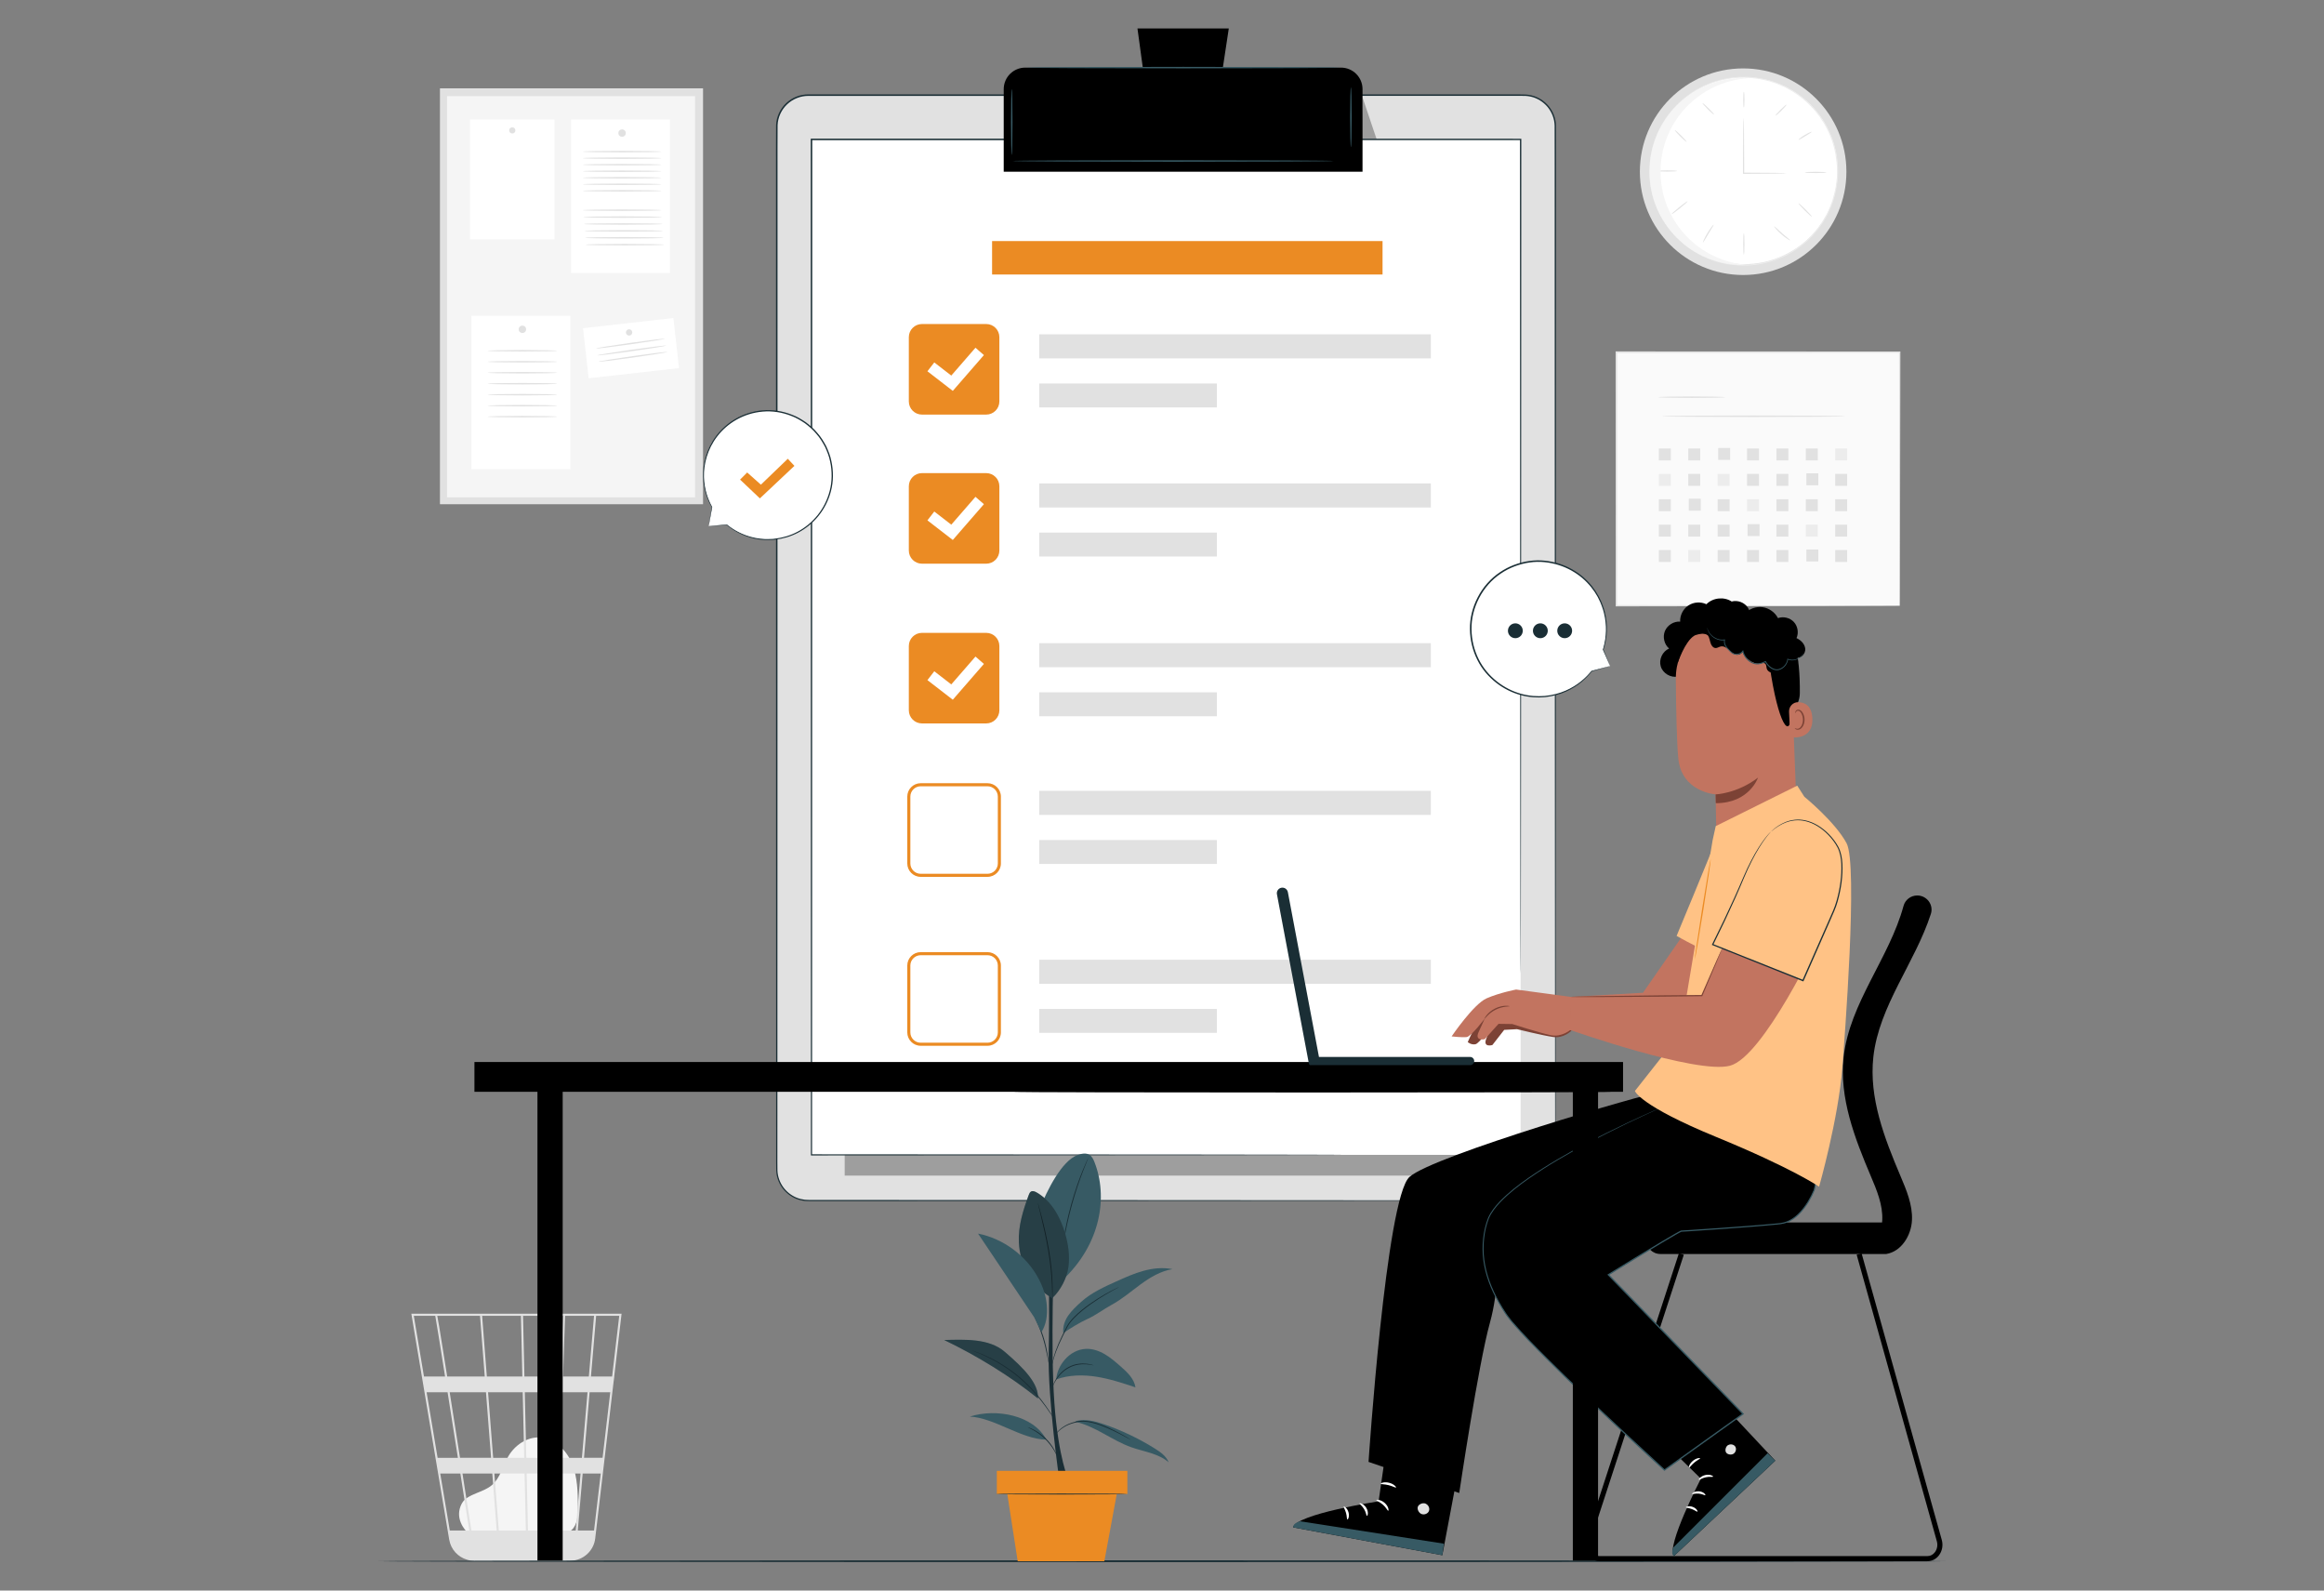 <?xml version="1.0" encoding="utf-8"?>
<!-- Generator: Adobe Illustrator 17.0.0, SVG Export Plug-In . SVG Version: 6.00 Build 0)  -->
<!DOCTYPE svg PUBLIC "-//W3C//DTD SVG 1.1//EN" "http://www.w3.org/Graphics/SVG/1.1/DTD/svg11.dtd">
<svg version="1.1" id="Layer_1" xmlns="http://www.w3.org/2000/svg" xmlns:xlink="http://www.w3.org/1999/xlink" x="0px" y="0px"
	 width="760px" height="520px" viewBox="0 0 760 520" enable-background="new 0 0 760 520" xml:space="preserve">
<rect x="0" y="0" width="760" height="520" fill="#808080" stroke="none"/>
<g>
	<g>
		<g>
			<g>
				<path fill="#F5F5F5" d="M153.267,501.387c-1.469-1.26-4.747-5.252-2.219-9.897c0.927-1.702,2.895-2.545,4.676-3.295
					c1.782-0.75,3.654-1.402,5.128-2.656c2.78-2.365,3.547-6.294,5.392-9.45c2.118-3.622,6.073-6.336,10.251-6.146
					c4.784,0.217,8.774,4.125,10.583,8.58c1.809,4.455,1.872,9.402,1.909,14.213c0.021,2.66-0.097,5.659-2.051,7.456
					c-1.801,1.657-4.512,1.677-6.953,1.602c-8.715-0.268-17.43-0.536-26.144-0.803"/>
			</g>
		</g>
	</g>
	<g>
		<g>
			<g>
				<g>
					<path fill="#E1E1E1" d="M203.271,429.493h-68.756l12.385,73.851c0.542,3.226,2.875,5.712,5.87,6.575
						c0.079,0.025,0.161,0.043,0.241,0.066c0.205,0.052,0.402,0.122,0.612,0.158c0.453,0.094,0.922,0.142,1.398,0.161
						c0.004,0.023,0.008,0.048,0.011,0.071l0.335-0.053c0.001,0,0.002,0,0.002,0h30.643c0.577,0,1.139-0.059,1.684-0.168
						c3.619-0.56,6.515-3.464,6.956-7.218l5.971-50.885l0.269-2.023h-0.032l2.364-20.152L203.271,429.493z M190.3,476.602h-7.056
						l0.712-21.433h8.175L190.3,476.602z M192.816,455.168h6.755l-2.515,21.433h-6.072L192.816,455.168z M172.658,500.362
						l-0.429-18.62h10.161l-0.619,18.62H172.658z M161.673,481.742h9.873l0.429,18.62h-8.855L161.673,481.742z M162.436,500.362
						h-8.278c-0.787-5.027-1.81-11.561-2.918-18.62h9.749L162.436,500.362z M161.274,476.602l-1.666-21.433h11.326l0.494,21.433
						H161.274z M172.111,476.602l-0.494-21.433h11.656l-0.712,21.433H172.111z M171.499,450.028l-0.457-19.849h13.062l-0.659,19.849
						H171.499z M170.816,450.028h-11.608l-1.543-19.849h12.693L170.816,450.028z M158.524,450.028h-12.281
						c-0.435-2.741-0.847-5.337-1.22-7.671c-1.281-8.025-1.763-11.043-2.03-12.178h13.988L158.524,450.028z M158.924,455.168
						l1.666,21.433h-10.157c-0.342-2.175-0.688-4.375-1.034-6.576c-0.796-5.06-1.593-10.118-2.342-14.857H158.924z M149.743,476.602
						h-6.635l-3.595-21.433h6.853C147.413,461.792,148.574,469.164,149.743,476.602z M150.55,481.742
						c1.011,6.443,2.007,12.797,2.918,18.62h-6.375l-3.123-18.62H150.55z M182.455,500.362l0.618-18.62h6.788l-1.591,18.62H182.455z
						 M184.127,450.028l0.659-19.849h9.48l-1.696,19.849H184.127z M142.343,430.179c0.272,1.435,1.527,9.245,3.209,19.849h-6.901
						l-3.329-19.849H142.343z M194.269,500.362h-5.314l1.591-18.62h5.908L194.269,500.362z M200.175,450.028h-6.919l1.696-19.849
						h7.552L200.175,450.028z"/>
				</g>
			</g>
		</g>
	</g>
</g>
<g>
	<g>
		<g>
			<g>
				<rect x="528.588" y="115.126" fill="#FAFAFA" width="92.67" height="82.908"/>
			</g>
		</g>
		<g>
			<g>
				<g>
					<path fill="#E1E1E1" d="M621.258,198.034c0,0-0.016-0.531-0.023-1.539c-0.006-1.017-0.014-2.505-0.024-4.442
						c-0.013-3.893-0.031-9.582-0.054-16.829c-0.026-14.486-0.063-35.185-0.108-60.097l0.21,0.21
						c-26.688,0.011-58.538,0.024-92.661,0.038h-0.008l0.248-0.247c-0.011,30.163-0.021,58.546-0.03,82.908l-0.218-0.218
						c27.645,0.046,50.784,0.084,67.026,0.11c8.126,0.025,14.524,0.044,18.904,0.057c2.182,0.011,3.859,0.02,5.005,0.026
						c0.561,0.005,0.989,0.01,1.29,0.012C621.104,198.025,621.258,198.034,621.258,198.034s-0.138,0.008-0.42,0.012
						c-0.296,0.003-0.716,0.007-1.267,0.012c-1.136,0.006-2.798,0.014-4.962,0.025c-4.369,0.013-10.75,0.033-18.855,0.058
						c-16.276,0.027-39.463,0.065-67.166,0.11l-0.218,0v-0.218c-0.009-24.362-0.019-52.745-0.03-82.908v-0.248h0.248h0.008
						c34.123,0.014,65.973,0.027,92.661,0.038h0.211l0,0.21c-0.045,24.967-0.082,45.712-0.108,60.23
						c-0.023,7.227-0.042,12.901-0.054,16.782c-0.011,1.92-0.019,3.394-0.024,4.402
						C621.273,197.533,621.258,198.034,621.258,198.034z"/>
				</g>
			</g>
		</g>
	</g>
	<g>
		<g>
			<g>
				<ellipse fill="#E1E1E1" cx="553.227" cy="129.857" rx="10.894" ry="0.248"/>
			</g>
		</g>
	</g>
	<g>
		<g>
			<g>
				<path fill="#E1E1E1" d="M603.387,136.082c0,0.137-13.4,0.248-29.927,0.248c-16.532,0-29.93-0.111-29.93-0.248
					c0-0.137,13.397-0.247,29.93-0.247C589.986,135.834,603.387,135.945,603.387,136.082z"/>
			</g>
		</g>
	</g>
	<g>
		<g>
			<rect x="542.493" y="146.627" fill="#E1E1E1" width="3.904" height="3.904"/>
		</g>
	</g>
	<g>
		<g>
			<rect x="552.103" y="146.627" fill="#E1E1E1" width="3.904" height="3.904"/>
		</g>
	</g>
	<g>
		<g>
			<rect x="561.891" y="146.45" fill="#E1E1E1" width="3.904" height="3.904"/>
		</g>
	</g>
	<g>
		<g>
			<rect x="571.324" y="146.627" fill="#E1E1E1" width="3.904" height="3.904"/>
		</g>
	</g>
	<g>
		<g>
			<rect x="580.934" y="146.627" fill="#E1E1E1" width="3.904" height="3.904"/>
		</g>
	</g>
	<g>
		<g>
			<rect x="590.544" y="146.627" fill="#E1E1E1" width="3.904" height="3.904"/>
		</g>
	</g>
	<g>
		<g>
			<rect x="600.154" y="146.627" fill="#ECECEC" width="3.904" height="3.904"/>
		</g>
	</g>
	<g>
		<g>
			<rect x="542.493" y="154.927" fill="#ECECEC" width="3.904" height="3.904"/>
		</g>
	</g>
	<g>
		<g>
			<rect x="552.103" y="154.927" fill="#E1E1E1" width="3.904" height="3.904"/>
		</g>
	</g>
	<g>
		<g>
			<rect x="561.713" y="154.927" fill="#ECECEC" width="3.904" height="3.904"/>
		</g>
	</g>
	<g>
		<g>
			<rect x="571.324" y="154.927" fill="#E1E1E1" width="3.904" height="3.904"/>
		</g>
	</g>
	<g>
		<g>
			<rect x="580.934" y="154.927" fill="#E1E1E1" width="3.904" height="3.904"/>
		</g>
	</g>
	<g>
		<g>
			<rect x="590.721" y="154.749" fill="#E1E1E1" width="3.904" height="3.904"/>
		</g>
	</g>
	<g>
		<g>
			<rect x="600.154" y="154.927" fill="#E1E1E1" width="3.904" height="3.904"/>
		</g>
	</g>
	<g>
		<g>
			<rect x="542.493" y="163.227" fill="#E1E1E1" width="3.904" height="3.904"/>
		</g>
	</g>
	<g>
		<g>
			<rect x="552.28" y="163.05" fill="#E1E1E1" width="3.904" height="3.904"/>
		</g>
	</g>
	<g>
		<g>
			<rect x="561.713" y="163.227" fill="#E1E1E1" width="3.904" height="3.904"/>
		</g>
	</g>
	<g>
		<g>
			<rect x="571.324" y="163.227" fill="#ECECEC" width="3.904" height="3.904"/>
		</g>
	</g>
	<g>
		<g>
			<rect x="580.934" y="163.227" fill="#E1E1E1" width="3.904" height="3.904"/>
		</g>
	</g>
	<g>
		<g>
			<rect x="590.544" y="163.227" fill="#E1E1E1" width="3.904" height="3.904"/>
		</g>
	</g>
	<g>
		<g>
			<rect x="600.154" y="163.227" fill="#E1E1E1" width="3.904" height="3.904"/>
		</g>
	</g>
	<g>
		<g>
			<rect x="542.493" y="171.527" fill="#E1E1E1" width="3.904" height="3.904"/>
		</g>
	</g>
	<g>
		<g>
			<rect x="552.103" y="171.527" fill="#E1E1E1" width="3.904" height="3.904"/>
		</g>
	</g>
	<g>
		<g>
			<rect x="561.713" y="171.527" fill="#E1E1E1" width="3.904" height="3.904"/>
		</g>
	</g>
	<g>
		<g>
			<rect x="571.501" y="171.35" fill="#E1E1E1" width="3.904" height="3.904"/>
		</g>
	</g>
	<g>
		<g>
			<rect x="580.934" y="171.527" fill="#E1E1E1" width="3.904" height="3.904"/>
		</g>
	</g>
	<g>
		<g>
			<rect x="590.544" y="171.527" fill="#ECECEC" width="3.904" height="3.904"/>
		</g>
	</g>
	<g>
		<g>
			<rect x="600.154" y="171.527" fill="#E1E1E1" width="3.904" height="3.904"/>
		</g>
	</g>
	<g>
		<g>
			<rect x="542.493" y="179.827" fill="#E1E1E1" width="3.904" height="3.904"/>
		</g>
	</g>
	<g>
		<g>
			<rect x="552.103" y="179.827" fill="#ECECEC" width="3.904" height="3.904"/>
		</g>
	</g>
	<g>
		<g>
			<rect x="561.713" y="179.827" fill="#E1E1E1" width="3.904" height="3.904"/>
		</g>
	</g>
	<g>
		<g>
			<rect x="571.324" y="179.827" fill="#E1E1E1" width="3.904" height="3.904"/>
		</g>
	</g>
	<g>
		<g>
			<rect x="580.934" y="179.827" fill="#E1E1E1" width="3.904" height="3.904"/>
		</g>
	</g>
	<g>
		<g>
			<rect x="590.721" y="179.65" fill="#E1E1E1" width="3.904" height="3.904"/>
		</g>
	</g>
	<g>
		<g>
			<rect x="600.154" y="179.827" fill="#E1E1E1" width="3.904" height="3.904"/>
		</g>
	</g>
</g>
<g>
	<g>
		<g>
			<g>
				<circle fill="#E1E1E1" cx="570.045" cy="56.136" r="33.771"/>
			</g>
		</g>
	</g>
	<g>
		<g>
			<g>
				<circle fill="#FFFFFF" cx="570.397" cy="55.797" r="30.561"/>
			</g>
		</g>
	</g>
	<g>
		<g>
			<g>
				<g>
					<g>
						<g>
							<g>
								<g>
									<g>
										<g>
											<path fill="#ECECEC" d="M539.527,53.963c0,0,0.009,0.17,0.01,0.499c-0.001,0.34-0.003,0.827-0.005,1.462
												c-0.002,0.322-0.005,0.681-0.008,1.077c0.015,0.396,0.071,0.827,0.109,1.294c0.043,0.468,0.089,0.971,0.138,1.509
												c0.028,0.541,0.191,1.099,0.29,1.699c0.383,2.406,1.306,5.281,2.859,8.366c1.568,3.073,3.909,6.331,7.202,9.182
												c0.414,0.353,0.833,0.71,1.256,1.071c0.444,0.335,0.915,0.646,1.378,0.975c0.475,0.313,0.92,0.685,1.433,0.96
												c0.507,0.285,1.019,0.574,1.536,0.865c0.259,0.144,0.519,0.29,0.781,0.436c0.274,0.121,0.55,0.242,0.827,0.364
												c0.554,0.244,1.113,0.491,1.677,0.739c0.571,0.231,1.174,0.396,1.767,0.6c0.602,0.179,1.188,0.433,1.82,0.54
												c1.25,0.262,2.509,0.606,3.831,0.701c0.657,0.066,1.316,0.174,1.985,0.207c0.671,0.009,1.347,0.019,2.027,0.028
												c0.34-0.001,0.682,0.023,1.024,0.001c0.342-0.03,0.684-0.06,1.028-0.09c0.687-0.068,1.383-0.102,2.075-0.198
												c1.371-0.278,2.785-0.46,4.148-0.927l1.037-0.305c0.173-0.052,0.348-0.098,0.52-0.157l0.505-0.204
												c0.674-0.272,1.352-0.546,2.034-0.822c0.667-0.307,1.312-0.674,1.975-1.01c0.325-0.18,0.67-0.328,0.982-0.534
												l0.943-0.614c1.296-0.77,2.451-1.763,3.654-2.714c0.552-0.533,1.106-1.068,1.663-1.606l0.418-0.404l0.381-0.441
												l0.76-0.889l0.763-0.893l0.68-0.964l0.68-0.97l0.341-0.487c0.104-0.169,0.197-0.344,0.296-0.516
												c0.391-0.692,0.783-1.386,1.177-2.084c0.324-0.732,0.65-1.467,0.976-2.205c1.196-2.997,1.945-6.214,2.207-9.521
												c0.174-3.314-0.147-6.603-0.94-9.732c-0.227-0.774-0.454-1.546-0.679-2.314c-0.3-0.743-0.598-1.483-0.895-2.22
												l-0.225-0.551l-0.275-0.527l-0.547-1.051l-0.548-1.045l-0.64-0.985l-0.637-0.981l-0.32-0.487l-0.362-0.455
												c-0.482-0.606-0.962-1.21-1.439-1.81c-1.069-1.1-2.084-2.237-3.269-3.17l-0.854-0.732
												c-0.283-0.245-0.605-0.437-0.904-0.658c-0.613-0.42-1.204-0.868-1.826-1.26c-0.64-0.362-1.277-0.723-1.909-1.081
												l-0.474-0.268c-0.162-0.081-0.33-0.149-0.495-0.223l-0.988-0.438c-1.291-0.641-2.668-1.006-3.992-1.461
												c-0.674-0.186-1.36-0.311-2.032-0.468c-0.337-0.075-0.673-0.149-1.008-0.223c-0.336-0.067-0.679-0.087-1.016-0.133
												c-0.676-0.08-1.347-0.158-2.014-0.237c-0.668-0.054-1.335-0.033-1.995-0.054c-1.323-0.079-2.616,0.098-3.89,0.194
												c-0.641,0.023-1.256,0.199-1.876,0.297c-0.615,0.125-1.234,0.209-1.831,0.364c-0.592,0.173-1.179,0.344-1.76,0.514
												c-0.291,0.085-0.58,0.169-0.868,0.253c-0.279,0.11-0.556,0.22-0.831,0.33c-0.551,0.221-1.096,0.44-1.636,0.657
												c-0.545,0.206-1.035,0.516-1.546,0.764c-0.503,0.266-1.01,0.512-1.494,0.787c-0.467,0.303-0.929,0.602-1.386,0.898
												c-3.637,2.396-6.384,5.32-8.34,8.162c-1.943,2.855-3.234,5.584-3.928,7.919c-0.176,0.583-0.411,1.114-0.509,1.647
												c-0.119,0.527-0.23,1.02-0.334,1.478c-0.099,0.458-0.21,0.879-0.277,1.269c-0.049,0.392-0.093,0.749-0.133,1.068
												c-0.081,0.63-0.143,1.113-0.186,1.45C539.558,53.796,539.527,53.963,539.527,53.963s0.008-0.168,0.04-0.496
												c0.035-0.339,0.086-0.824,0.152-1.456c0.035-0.321,0.074-0.679,0.117-1.073c0.061-0.392,0.168-0.814,0.262-1.276
												c0.099-0.461,0.206-0.957,0.32-1.487c0.094-0.536,0.324-1.071,0.496-1.658c0.678-2.352,1.957-5.103,3.897-7.987
												c1.953-2.87,4.706-5.826,8.363-8.254c0.459-0.3,0.924-0.603,1.394-0.909c0.487-0.278,0.997-0.528,1.503-0.798
												c0.515-0.252,1.008-0.566,1.557-0.775c0.543-0.22,1.093-0.443,1.648-0.667c0.278-0.111,0.557-0.223,0.838-0.335
												c0.29-0.085,0.582-0.172,0.874-0.258c0.586-0.173,1.177-0.347,1.774-0.523c0.601-0.158,1.226-0.245,1.846-0.372
												c0.625-0.101,1.245-0.279,1.892-0.305c1.286-0.101,2.591-0.281,3.926-0.205c0.666,0.019,1.34-0.003,2.014,0.05
												c0.673,0.078,1.351,0.156,2.033,0.235c0.34,0.045,0.686,0.066,1.026,0.132c0.338,0.074,0.677,0.149,1.018,0.223
												c0.679,0.157,1.372,0.283,2.053,0.47c1.338,0.456,2.73,0.824,4.035,1.469l0.999,0.441c0.166,0.075,0.336,0.144,0.5,0.225
												l0.479,0.27c0.64,0.361,1.283,0.725,1.931,1.09c0.628,0.395,1.227,0.846,1.847,1.271
												c0.303,0.222,0.629,0.417,0.914,0.664l0.864,0.738c1.198,0.942,2.226,2.089,3.306,3.201
												c0.483,0.607,0.969,1.216,1.457,1.828l0.366,0.46l0.324,0.492l0.645,0.991l0.647,0.995l0.555,1.056l0.554,1.062
												l0.278,0.533l0.228,0.557c0.301,0.745,0.603,1.493,0.906,2.245c0.228,0.777,0.458,1.557,0.688,2.34
												c0.804,3.164,1.129,6.49,0.952,9.84c-0.264,3.343-1.022,6.597-2.233,9.627c-0.331,0.746-0.66,1.489-0.988,2.229
												c-0.399,0.705-0.796,1.407-1.191,2.106c-0.1,0.174-0.195,0.351-0.299,0.522l-0.345,0.492l-0.688,0.98l-0.689,0.973
												l-0.772,0.902l-0.769,0.898l-0.386,0.445l-0.423,0.408c-0.563,0.543-1.124,1.084-1.682,1.622
												c-1.217,0.961-2.385,1.963-3.696,2.74l-0.953,0.619c-0.316,0.208-0.664,0.358-0.993,0.538
												c-0.67,0.34-1.322,0.709-1.997,1.018c-0.69,0.277-1.375,0.553-2.057,0.828l-0.51,0.205
												c-0.173,0.059-0.35,0.105-0.525,0.158l-1.048,0.307c-1.378,0.469-2.806,0.651-4.192,0.929
												c-0.699,0.096-1.403,0.13-2.096,0.197c-0.347,0.03-0.694,0.059-1.038,0.088c-0.345,0.022-0.691-0.003-1.034-0.003
												c-0.687-0.011-1.369-0.022-2.046-0.033c-0.675-0.035-1.341-0.145-2.003-0.213c-1.334-0.099-2.604-0.448-3.865-0.716
												c-0.638-0.11-1.23-0.367-1.836-0.549c-0.598-0.207-1.206-0.375-1.782-0.61c-0.569-0.252-1.132-0.502-1.69-0.75
												c-0.279-0.124-0.557-0.247-0.833-0.37c-0.264-0.148-0.526-0.295-0.787-0.441c-0.521-0.295-1.036-0.588-1.546-0.877
												c-0.517-0.279-0.965-0.655-1.442-0.972c-0.466-0.334-0.94-0.649-1.386-0.988c-0.426-0.366-0.847-0.727-1.263-1.084
												c-3.309-2.885-5.651-6.176-7.213-9.277c-1.547-3.112-2.456-6.008-2.82-8.428c-0.094-0.604-0.252-1.165-0.276-1.709
												c-0.044-0.54-0.085-1.046-0.123-1.516c-0.033-0.469-0.083-0.902-0.093-1.299c0.009-0.397,0.017-0.756,0.025-1.08
												c0.017-0.636,0.03-1.123,0.039-1.464C539.513,54.131,539.527,53.963,539.527,53.963z"/>
										</g>
									</g>
								</g>
							</g>
						</g>
					</g>
				</g>
			</g>
		</g>
	</g>
	<g>
		<g>
			<g>
				<g>
					<g>
						<g>
							<g>
								<g>
									<g>
										<g>
											<path fill="#E1E1E1" d="M584.318,56.634c0,0.025-0.385,0.05-1.086,0.072c-0.769,0.016-1.772,0.036-2.988,0.06
												c-2.536,0.035-6.068,0.059-10.055,0.065l-0.197,0l0-0.197c-0.001-0.638-0.001-1.311-0.002-1.994
												c0-4.454,0.022-8.485,0.058-11.403c0.026-1.407,0.047-2.571,0.063-3.455c0.024-0.816,0.05-1.267,0.077-1.267
												c0.027,0,0.054,0.451,0.078,1.267c0.016,0.884,0.037,2.049,0.063,3.455c0.036,2.918,0.058,6.949,0.058,11.403
												c-0.001,0.683-0.001,1.355-0.002,1.994l-0.197-0.197c3.987,0.006,7.52,0.03,10.055,0.065
												c1.216,0.025,2.219,0.045,2.988,0.06C583.933,56.584,584.318,56.608,584.318,56.634z"/>
										</g>
									</g>
								</g>
							</g>
						</g>
					</g>
				</g>
			</g>
		</g>
		<g>
			<g>
				<g>
					<g>
						<g>
							<g>
								<g>
									<g>
										<g>
											<ellipse fill="#E1E1E1" cx="570.282" cy="32.578" rx="0.199" ry="2.582"/>
										</g>
									</g>
								</g>
							</g>
						</g>
					</g>
				</g>
			</g>
		</g>
		<g>
			<g>
				<g>
					<g>
						<g>
							<g>
								<g>
									<g>
										<g>
											
												<ellipse transform="matrix(0.707 -0.707 0.707 0.707 145.198 422.416)" fill="#E1E1E1" cx="582.49" cy="35.942" rx="2.545" ry="0.199"/>
										</g>
									</g>
								</g>
							</g>
						</g>
					</g>
				</g>
			</g>
		</g>
		<g>
			<g>
				<g>
					<g>
						<g>
							<g>
								<g>
									<g>
										<g>
											<path fill="#E1E1E1" d="M592.48,43.09c0.05,0.1-0.925,0.687-2.118,1.414c-1.196,0.725-2.165,1.32-2.231,1.23
												c-0.063-0.087,0.813-0.835,2.024-1.569C591.365,43.427,592.433,42.994,592.48,43.09z"/>
										</g>
									</g>
								</g>
							</g>
						</g>
					</g>
				</g>
			</g>
		</g>
		<g>
			<g>
				<g>
					<g>
						<g>
							<g>
								<g>
									<g>
										<g>
											<ellipse fill="#E1E1E1" cx="593.759" cy="56.367" rx="3.521" ry="0.199"/>
										</g>
									</g>
								</g>
							</g>
						</g>
					</g>
				</g>
			</g>
		</g>
		<g>
			<g>
				<g>
					<g>
						<g>
							<g>
								<g>
									<g>
										<g>
											<ellipse fill="#E1E1E1" cx="545.124" cy="55.898" rx="3.326" ry="0.199"/>
										</g>
									</g>
								</g>
							</g>
						</g>
					</g>
				</g>
			</g>
		</g>
		<g>
			<g>
				<g>
					<g>
						<g>
							<g>
								<g>
									<g>
										<g>
											<path fill="#E1E1E1" d="M551.903,65.782c0.072,0.083-1.053,1.104-2.513,2.28c-1.46,1.176-2.697,2.058-2.763,1.97
												c-0.066-0.088,1.059-1.109,2.513-2.28C550.594,66.582,551.831,65.7,551.903,65.782z"/>
										</g>
									</g>
								</g>
							</g>
						</g>
					</g>
				</g>
			</g>
		</g>
		<g>
			<g>
				<g>
					<g>
						<g>
							<g>
								<g>
									<g>
										<g>
											<path fill="#E1E1E1" d="M560.423,73.427c0.092,0.067-0.743,1.35-1.71,2.965c-0.972,1.613-1.713,2.951-1.815,2.902
												c-0.096-0.045,0.492-1.476,1.474-3.107C559.35,74.554,560.338,73.363,560.423,73.427z"/>
										</g>
									</g>
								</g>
							</g>
						</g>
					</g>
				</g>
			</g>
		</g>
		<g>
			<g>
				<g>
					<g>
						<g>
							<g>
								<g>
									<g>
										<g>
											<ellipse fill="#E1E1E1" cx="570.282" cy="79.765" rx="0.199" ry="3.521"/>
										</g>
									</g>
								</g>
							</g>
						</g>
					</g>
				</g>
			</g>
		</g>
		<g>
			<g>
				<g>
					<g>
						<g>
							<g>
								<g>
									<g>
										<g>
											<path fill="#E1E1E1" d="M585.462,78.595c-0.056,0.089-1.434-0.703-2.903-1.989c-1.474-1.281-2.447-2.538-2.367-2.605
												c0.086-0.076,1.177,1.045,2.628,2.305C584.266,77.571,585.526,78.499,585.462,78.595z"/>
										</g>
									</g>
								</g>
							</g>
						</g>
					</g>
				</g>
			</g>
		</g>
		<g>
			<g>
				<g>
					<g>
						<g>
							<g>
								<g>
									<g>
										<g>
											
												<ellipse transform="matrix(0.707 0.707 -0.707 0.707 221.524 -397.341)" fill="#E1E1E1" cx="590.394" cy="68.731" rx="3.099" ry="0.199"/>
										</g>
									</g>
								</g>
							</g>
						</g>
					</g>
				</g>
			</g>
		</g>
		<g>
			<g>
				<g>
					<g>
						<g>
							<g>
								<g>
									<g>
										<g>
											
												<ellipse transform="matrix(0.707 0.707 -0.707 0.707 192.473 -375.638)" fill="#E1E1E1" cx="549.663" cy="44.511" rx="2.711" ry="0.199"/>
										</g>
									</g>
								</g>
							</g>
						</g>
					</g>
				</g>
			</g>
		</g>
		<g>
			<g>
				<g>
					<g>
						<g>
							<g>
								<g>
									<g>
										<g>
											
												<ellipse transform="matrix(0.709 0.706 -0.706 0.709 187.589 -383.739)" fill="#E1E1E1" cx="558.489" cy="35.294" rx="2.656" ry="0.199"/>
										</g>
									</g>
								</g>
							</g>
						</g>
					</g>
				</g>
			</g>
		</g>
	</g>
	<g>
		<g>
			<g>
				<path fill="#F5F5F5" d="M543.032,56.097c0-16.268,12.712-29.563,28.745-30.503c-0.602-0.035-1.206-0.058-1.817-0.058
					c-16.878,0-30.561,13.683-30.561,30.561c0,16.878,13.683,30.561,30.561,30.561c0.611,0,1.215-0.023,1.817-0.058
					C555.745,85.659,543.032,72.365,543.032,56.097z"/>
			</g>
		</g>
	</g>
</g>
<g>
	<g>
		<g>
			<g>
				<rect x="143.875" y="28.878" fill="#E1E1E1" width="86.037" height="135.969"/>
			</g>
		</g>
	</g>
	<g>
		<g>
			<g>
				<rect x="146.193" y="31.432" fill="#F5F5F5" width="81.108" height="131.179"/>
			</g>
		</g>
	</g>
	<g>
		<g>
			<g>
				<g>
					<rect x="186.747" y="39.074" fill="#FFFFFF" width="32.342" height="50.185"/>
				</g>
			</g>
		</g>
		<g>
			<g>
				<g>
					<circle fill="#E1E1E1" cx="203.431" cy="43.511" r="1.207"/>
				</g>
			</g>
		</g>
	</g>
	<g>
		<g>
			<g>
				<g>
					<rect x="154.154" y="103.226" fill="#FFFFFF" width="32.342" height="50.185"/>
				</g>
			</g>
		</g>
		<g>
			<g>
				<g>
					<circle fill="#E1E1E1" cx="170.838" cy="107.663" r="1.207"/>
				</g>
			</g>
		</g>
	</g>
	<g>
		<g>
			<g>
				<g>
					<rect x="153.716" y="39.074" fill="#FFFFFF" width="27.621" height="39.189"/>
				</g>
			</g>
		</g>
		<g>
			<g>
				<g>
					<circle fill="#E1E1E1" cx="167.526" cy="42.633" r="1.003"/>
				</g>
			</g>
		</g>
	</g>
	<g>
		<g>
			<g>
				<g>
					
						<rect x="191.442" y="105.531" transform="matrix(0.994 -0.112 0.112 0.994 -11.453 23.844)" fill="#FFFFFF" width="29.727" height="16.47"/>
				</g>
			</g>
		</g>
		<g>
			<g>
				<g>
					<circle fill="#E1E1E1" cx="205.732" cy="108.686" r="1.023"/>
				</g>
			</g>
		</g>
	</g>
	<g>
		<g>
			<g>
				<g>
					<ellipse fill="#E1E1E1" cx="170.838" cy="114.673" rx="11.342" ry="0.241"/>
				</g>
			</g>
		</g>
	</g>
	<g>
		<g>
			<g>
				<g>
					<ellipse fill="#E1E1E1" cx="170.838" cy="118.264" rx="11.342" ry="0.241"/>
				</g>
			</g>
		</g>
	</g>
	<g>
		<g>
			<g>
				<g>
					<ellipse fill="#E1E1E1" cx="170.838" cy="121.854" rx="11.342" ry="0.241"/>
				</g>
			</g>
		</g>
	</g>
	<g>
		<g>
			<g>
				<g>
					<ellipse fill="#E1E1E1" cx="170.838" cy="125.445" rx="11.342" ry="0.241"/>
				</g>
			</g>
		</g>
	</g>
	<g>
		<g>
			<g>
				<g>
					<ellipse fill="#E1E1E1" cx="170.838" cy="129.035" rx="11.342" ry="0.241"/>
				</g>
			</g>
		</g>
	</g>
	<g>
		<g>
			<g>
				<g>
					<ellipse fill="#E1E1E1" cx="170.838" cy="132.626" rx="11.342" ry="0.241"/>
				</g>
			</g>
		</g>
	</g>
	<g>
		<g>
			<g>
				<g>
					<ellipse fill="#E1E1E1" cx="170.838" cy="136.217" rx="11.342" ry="0.241"/>
				</g>
			</g>
		</g>
	</g>
	<g>
		<g>
			<g>
				<g>
					
						<ellipse transform="matrix(0.99 -0.14 0.14 0.99 -13.684 29.908)" fill="#E1E1E1" cx="206.153" cy="112.412" rx="11.342" ry="0.241"/>
				</g>
			</g>
		</g>
	</g>
	<g>
		<g>
			<g>
				<g>
					
						<ellipse transform="matrix(0.99 -0.14 0.14 0.99 -13.994 29.993)" fill="#E1E1E1" cx="206.604" cy="114.657" rx="11.342" ry="0.241"/>
				</g>
			</g>
		</g>
	</g>
	<g>
		<g>
			<g>
				<g>
					
						<ellipse transform="matrix(0.99 -0.14 0.14 0.99 -14.28 30.071)" fill="#E1E1E1" cx="207.015" cy="116.731" rx="11.342" ry="0.241"/>
				</g>
			</g>
		</g>
	</g>
	<g>
		<g>
			<g>
				<g>
					<ellipse fill="#E1E1E1" cx="203.431" cy="49.572" rx="12.814" ry="0.241"/>
				</g>
			</g>
		</g>
	</g>
	<g>
		<g>
			<g>
				<g>
					<ellipse fill="#E1E1E1" cx="203.431" cy="51.707" rx="12.814" ry="0.241"/>
				</g>
			</g>
		</g>
	</g>
	<g>
		<g>
			<g>
				<g>
					<ellipse fill="#E1E1E1" cx="203.431" cy="53.842" rx="12.814" ry="0.241"/>
				</g>
			</g>
		</g>
	</g>
	<g>
		<g>
			<g>
				<g>
					<ellipse fill="#E1E1E1" cx="203.431" cy="55.977" rx="12.814" ry="0.241"/>
				</g>
			</g>
		</g>
	</g>
	<g>
		<g>
			<g>
				<g>
					<ellipse fill="#E1E1E1" cx="203.431" cy="58.112" rx="12.814" ry="0.241"/>
				</g>
			</g>
		</g>
	</g>
	<g>
		<g>
			<g>
				<g>
					<ellipse fill="#E1E1E1" cx="203.431" cy="60.247" rx="12.814" ry="0.241"/>
				</g>
			</g>
		</g>
	</g>
	<g>
		<g>
			<g>
				<g>
					<ellipse fill="#E1E1E1" cx="203.431" cy="62.382" rx="12.814" ry="0.241"/>
				</g>
			</g>
		</g>
	</g>
	<g>
		<g>
			<g>
				<g>
					<ellipse fill="#E1E1E1" cx="203.431" cy="68.718" rx="12.814" ry="0.241"/>
				</g>
			</g>
		</g>
	</g>
	<g>
		<g>
			<g>
				<g>
					<ellipse fill="#E1E1E1" cx="203.612" cy="70.973" rx="12.814" ry="0.241"/>
				</g>
			</g>
		</g>
	</g>
	<g>
		<g>
			<g>
				<g>
					<ellipse fill="#E1E1E1" cx="203.792" cy="73.228" rx="12.814" ry="0.241"/>
				</g>
			</g>
		</g>
	</g>
	<g>
		<g>
			<g>
				<g>
					<ellipse fill="#E1E1E1" cx="203.972" cy="75.483" rx="12.814" ry="0.241"/>
				</g>
			</g>
		</g>
	</g>
	<g>
		<g>
			<g>
				<g>
					<ellipse fill="#E1E1E1" cx="204.153" cy="77.737" rx="12.814" ry="0.241"/>
				</g>
			</g>
		</g>
	</g>
	<g>
		<g>
			<g>
				<g>
					<ellipse fill="#E1E1E1" cx="204.333" cy="79.992" rx="12.814" ry="0.241"/>
				</g>
			</g>
		</g>
	</g>
</g>
<g>
	<path fill="#1A2E35" d="M636.333,510.406c0,0.16-114.774,0.29-256.321,0.29c-141.597,0-256.346-0.13-256.346-0.29
		c0-0.16,114.749-0.29,256.346-0.29C521.56,510.116,636.333,510.246,636.333,510.406z"/>
</g>
<g>
	<g>
		<g>
			<g>
				<g>
					<g>
						<path fill="#E1E1E1" d="M498.351,392.496H264.307c-5.681,0-10.286-4.605-10.286-10.286V41.39
							c0-5.681,4.605-10.286,10.286-10.286h234.044c5.681,0,10.286,4.605,10.286,10.286v340.82
							C508.637,387.891,504.032,392.496,498.351,392.496z"/>
					</g>
				</g>
				<g>
					<g>
						<g>
							<path fill="#1A2E35" d="M498.351,392.496c0,0,0.265-0.022,0.788-0.052c0.522-0.036,1.3-0.155,2.292-0.445
								c0.98-0.321,2.17-0.864,3.365-1.825c1.177-0.964,2.36-2.372,3.088-4.254c0.383-0.931,0.599-1.991,0.668-3.11
								c0.059-1.122,0.013-2.318,0.024-3.564c-0.003-2.496-0.007-5.226-0.012-8.182c-0.007-5.914-0.014-12.737-0.023-20.418
								c-0.018-30.729-0.045-75.188-0.078-130.124c-0.009-27.469-0.019-57.557-0.03-89.858c-0.004-16.15-0.008-32.853-0.012-50.059
								c-0.002-8.603-0.004-17.331-0.005-26.178c-0.006-4.421-0.012-8.872-0.019-13.352c-0.043-2.198-0.886-4.353-2.27-6.067
								c-1.414-1.69-3.375-2.946-5.549-3.421c-1.087-0.247-2.192-0.269-3.34-0.255c-1.138,0-2.279,0-3.421,0.001
								c-2.284,0-4.575,0.001-6.872,0.001c-4.595,0.001-9.218,0.001-13.868,0.002c-9.299,0.001-18.704,0.003-28.209,0.004
								c-19.011,0.002-38.422,0.004-58.182,0.006c-39.521,0.002-80.44,0.003-122.35,0.005c-2.564-0.008-5.101,1.003-6.943,2.772
								c-1.856,1.752-2.992,4.231-3.101,6.772c-0.051,5.183-0.014,10.394-0.026,15.564c0,10.351-0.001,20.633-0.001,30.84
								c-0.001,20.415-0.002,40.53-0.004,60.295c-0.005,39.531-0.01,77.661-0.014,113.984c-0.008,36.323-0.016,70.84-0.023,103.142
								c-0.001,4.038-0.002,8.041-0.003,12.009c0.009,1.98-0.023,3.968,0.02,5.916c0.065,1.929,0.728,3.814,1.826,5.374
								c1.1,1.566,2.649,2.788,4.395,3.518c0.878,0.355,1.8,0.584,2.736,0.7c0.932,0.082,1.895,0.063,2.851,0.065
								c3.823,0.001,7.609,0.003,11.358,0.004c14.994,0.005,29.383,0.011,43.118,0.016c54.936,0.033,99.391,0.06,130.116,0.078
								c15.359,0.02,27.285,0.036,35.376,0.046c4.041,0.011,7.124,0.019,9.2,0.024C497.289,392.479,498.351,392.496,498.351,392.496
								s-1.062,0.017-3.134,0.025c-2.076,0.005-5.159,0.013-9.2,0.024c-8.091,0.01-20.017,0.026-35.376,0.046
								c-30.726,0.018-75.181,0.045-130.116,0.078c-13.734,0.005-28.124,0.01-43.118,0.016c-3.748,0.001-7.535,0.003-11.358,0.004
								c-0.955-0.001-1.911,0.02-2.893-0.065c-0.972-0.119-1.93-0.356-2.843-0.725c-1.815-0.758-3.424-2.026-4.568-3.652
								c-1.142-1.62-1.832-3.581-1.901-5.585c-0.046-1.982-0.014-3.946-0.024-5.933c-0.001-3.968-0.002-7.971-0.003-12.009
								c-0.007-32.303-0.015-66.819-0.023-103.142c-0.004-36.323-0.009-74.454-0.014-113.984
								c-0.001-19.765-0.002-39.881-0.004-60.295c0-10.207-0.001-20.489-0.001-30.84c0.011-5.18-0.026-10.356,0.026-15.588
								c0.114-2.666,1.307-5.268,3.253-7.105c1.93-1.855,4.597-2.918,7.282-2.908c41.91,0.002,82.829,0.003,122.35,0.005
								c19.761,0.002,39.171,0.004,58.182,0.006c9.505,0.001,18.911,0.003,28.209,0.004c4.649,0.001,9.272,0.001,13.868,0.002
								c2.298,0,4.589,0.001,6.872,0.001c1.142,0,2.282,0,3.421,0.001c1.126-0.014,2.31,0.008,3.44,0.268
								c2.273,0.498,4.322,1.811,5.797,3.577c1.446,1.79,2.325,4.045,2.37,6.34c0.005,4.485,0.009,8.94,0.014,13.366
								c-0.002,8.847-0.004,17.576-0.005,26.178c-0.004,17.206-0.008,33.909-0.012,50.059c-0.011,32.3-0.021,62.388-0.03,89.858
								c-0.033,54.936-0.06,99.394-0.078,130.124c-0.009,7.681-0.016,14.504-0.023,20.418c-0.004,2.957-0.008,5.686-0.012,8.182
								c-0.016,1.249,0.027,2.435-0.037,3.57c-0.074,1.131-0.296,2.2-0.686,3.139c-0.742,1.897-1.942,3.311-3.133,4.276
								c-1.209,0.962-2.409,1.5-3.397,1.815c-1,0.284-1.782,0.394-2.305,0.422C498.616,392.491,498.351,392.496,498.351,392.496z"/>
						</g>
					</g>
				</g>
			</g>
			<g opacity="0.3">
				<g>
					<polygon points="276.234,384.33 489.929,384.33 487.585,339.883 487.585,316.224 276.234,349.249 					"/>
				</g>
			</g>
			<g opacity="0.3">
				<g>
					<polygon points="445.577,31.842 450.433,46.244 450.433,53.301 444.958,53.301 					"/>
				</g>
			</g>
			<g>
				<g>
					<g>
						<polygon fill="#FFFFFF" points="265.376,45.584 265.376,377.558 438.56,377.558 497.282,377.558 497.282,45.584 						"/>
						<g>
							<g>
								<g>
									<path fill="#1A2E35" d="M497.282,318.197c0,0-0.012-0.43-0.018-1.276c-0.004-0.85-0.01-2.111-0.017-3.772
										c-0.008-3.332-0.019-8.267-0.033-14.695c-0.014-12.866-0.035-31.706-0.061-55.624
										c-0.022-47.844-0.052-115.996-0.089-197.246l0.218,0.218c-68.518,0.008-147.808,0.018-231.905,0.028l0.246-0.246
										c0,0.093,0,0.194,0,0.295c-0.023,127.617-0.045,244.159-0.061,331.679l-0.185-0.185
										c53.349,0.034,96.643,0.063,126.605,0.082c14.976,0.022,26.619,0.038,34.523,0.05c3.947,0.012,6.959,0.021,8.99,0.026
										c2.026,0.009,3.065,0.027,3.065,0.027s-1.039,0.018-3.065,0.027c-2.031,0.006-5.043,0.015-8.99,0.026
										c-7.904,0.011-19.547,0.028-34.523,0.05c-29.962,0.019-73.256,0.047-126.605,0.082l-0.185,0v-0.185
										c-0.016-87.52-0.038-204.062-0.061-331.679c0-0.101,0-0.202,0-0.295v-0.246l0.246,0
										c84.097,0.01,163.388,0.02,231.905,0.028l0.219,0l0,0.218c-0.037,81.251-0.067,149.402-0.089,197.246
										c-0.026,23.917-0.047,42.758-0.061,55.624c-0.015,6.428-0.026,11.362-0.034,14.695c-0.008,1.661-0.013,2.922-0.017,3.772
										C497.293,317.767,497.282,318.197,497.282,318.197z"/>
								</g>
							</g>
						</g>
					</g>
				</g>
			</g>
		</g>
		<g>
			<g>
				<g>
					<path d="M445.577,56.136H328.239V29.148c0-3.891,3.154-7.045,7.045-7.045h103.247c3.891,0,7.045,3.154,7.045,7.045V56.136z"/>
				</g>
			</g>
			<g>
				<g>
					<polygon points="401.84,9.304 371.976,9.304 375.466,34.902 397.962,34.902 					"/>
				</g>
			</g>
			<g>
				<g>
					<g>
						<path fill="#375A64" d="M438.039,22.103c0,0.136-22.894,0.246-51.129,0.246c-28.244,0-51.134-0.11-51.134-0.246
							c0-0.136,22.889-0.246,51.134-0.246C415.145,21.857,438.039,21.967,438.039,22.103z"/>
					</g>
				</g>
			</g>
			<g>
				<g>
					<g>
						<ellipse fill="#375A64" cx="330.865" cy="39.894" rx="0.246" ry="10.752"/>
					</g>
				</g>
			</g>
			<g>
				<g>
					<g>
						<ellipse fill="#375A64" cx="441.779" cy="38.337" rx="0.246" ry="9.762"/>
					</g>
				</g>
			</g>
			<g>
				<g>
					<g>
						<path fill="#375A64" d="M436.12,52.626c0,0.136-23.5,0.246-52.483,0.246c-28.993,0-52.488-0.11-52.488-0.246
							s23.495-0.246,52.488-0.246C412.619,52.38,436.12,52.49,436.12,52.626z"/>
					</g>
				</g>
			</g>
		</g>
	</g>
	<g>
		<g>
			<rect x="339.849" y="109.295" fill="#E1E1E1" width="128.072" height="7.872"/>
		</g>
		<g>
			<rect x="339.849" y="125.376" fill="#E1E1E1" width="58.102" height="7.818"/>
		</g>
		<g>
			<g>
				<path fill="#EB8B23" d="M322.514,135.543h-21.006c-2.376,0-4.302-1.926-4.302-4.302v-21.006c0-2.376,1.926-4.302,4.302-4.302
					h21.006c2.376,0,4.302,1.926,4.302,4.302v21.006C326.816,133.617,324.89,135.543,322.514,135.543z"/>
			</g>
			<g>
				<g>
					<polygon fill="#FFFFFF" points="311.586,127.792 303.291,121.382 305.528,118.488 311.091,122.786 319.001,113.684 
						321.762,116.084 					"/>
				</g>
			</g>
		</g>
	</g>
	<g>
		<rect x="339.849" y="158.037" fill="#E1E1E1" width="128.072" height="7.872"/>
	</g>
	<g>
		<rect x="339.849" y="174.118" fill="#E1E1E1" width="58.102" height="7.818"/>
	</g>
	<g>
		<g>
			<path fill="#EB8B23" d="M322.514,184.286h-21.006c-2.376,0-4.302-1.926-4.302-4.302v-21.006c0-2.376,1.926-4.302,4.302-4.302
				h21.006c2.376,0,4.302,1.926,4.302,4.302v21.006C326.816,182.359,324.89,184.286,322.514,184.286z"/>
		</g>
		<g>
			<g>
				<polygon fill="#FFFFFF" points="311.586,176.534 303.291,170.124 305.528,167.23 311.091,171.528 319.001,162.426 
					321.762,164.826 				"/>
			</g>
		</g>
	</g>
	<g>
		<rect x="339.849" y="210.262" fill="#E1E1E1" width="128.072" height="7.872"/>
	</g>
	<g>
		<rect x="339.849" y="226.343" fill="#E1E1E1" width="58.102" height="7.818"/>
	</g>
	<g>
		<rect x="339.849" y="258.542" fill="#E1E1E1" width="128.072" height="7.872"/>
	</g>
	<g>
		<rect x="339.849" y="274.624" fill="#E1E1E1" width="58.102" height="7.818"/>
	</g>
	<g>
		<g>
			<path fill="#EB8B23" d="M322.514,236.51h-21.006c-2.376,0-4.302-1.926-4.302-4.302v-21.006c0-2.376,1.926-4.302,4.302-4.302
				h21.006c2.376,0,4.302,1.926,4.302,4.302v21.006C326.816,234.584,324.89,236.51,322.514,236.51z"/>
		</g>
		<g>
			<g>
				<polygon fill="#FFFFFF" points="311.586,228.759 303.291,222.349 305.528,219.455 311.091,223.753 319.001,214.651 
					321.762,217.051 				"/>
			</g>
		</g>
	</g>
	<g>
		<g>
			<path fill="#EB8B23" d="M322.937,286.667h-21.853c-2.415,0-4.381-1.965-4.381-4.382v-21.852c0-2.415,1.965-4.381,4.381-4.381
				h21.853c2.416,0,4.381,1.965,4.381,4.381v21.852C327.319,284.702,325.353,286.667,322.937,286.667z M301.084,257.057
				c-1.862,0-3.377,1.515-3.377,3.377v21.852c0,1.862,1.515,3.378,3.377,3.378h21.853c1.862,0,3.377-1.515,3.377-3.378v-21.852
				c0-1.861-1.515-3.377-3.377-3.377H301.084z"/>
		</g>
	</g>
	<g>
		<rect x="339.849" y="313.77" fill="#E1E1E1" width="128.072" height="7.872"/>
	</g>
	<g>
		<rect x="339.849" y="329.851" fill="#E1E1E1" width="58.102" height="7.818"/>
	</g>
	<g>
		<g>
			<path fill="#EB8B23" d="M322.937,341.895h-21.853c-2.415,0-4.381-1.965-4.381-4.382v-21.852c0-2.415,1.965-4.381,4.381-4.381
				h21.853c2.416,0,4.381,1.965,4.381,4.381v21.852C327.319,339.93,325.353,341.895,322.937,341.895z M301.084,312.285
				c-1.862,0-3.377,1.515-3.377,3.377v21.852c0,1.862,1.515,3.378,3.377,3.378h21.853c1.862,0,3.377-1.515,3.377-3.378v-21.852
				c0-1.861-1.515-3.377-3.377-3.377H301.084z"/>
		</g>
	</g>
	<rect x="324.434" y="78.812" fill="#EB8B23" width="127.69" height="10.932"/>
</g>
<g>
	<g>
		<path fill="#1A2E35" d="M346.468,484.135c0,0-3.844-26.426-3.523-41.802c0.32-15.375-0.019-32.673-0.019-32.673h1.771
			c0,0-1.199,30.518,0.106,48.925c1.305,18.392,4.741,25.549,4.741,25.549H346.468"/>
		<path fill="#375A64" d="M357.917,379.927c-0.356-0.903-0.794-1.843-1.614-2.363c-1.124-0.712-2.597-0.416-3.851,0.028
			c-5.352,1.893-10.096,11.871-12.259,17.119l7.105,23.94C360.123,406.754,362.344,391.146,357.917,379.927z"/>
		<g>
			<path fill="#1A2E35" d="M355.889,378.533c0.009,0.004-0.027,0.112-0.103,0.312c-0.091,0.229-0.207,0.518-0.348,0.872
				c-0.312,0.753-0.749,1.849-1.271,3.209c-1.047,2.718-2.38,6.519-3.571,10.801c-1.187,4.285-2.004,8.229-2.508,11.098
				c-0.253,1.434-0.444,2.598-0.565,3.404c-0.062,0.376-0.112,0.683-0.151,0.927c-0.038,0.211-0.063,0.322-0.073,0.321
				c-0.01-0.001-0.005-0.114,0.014-0.328c0.026-0.246,0.058-0.555,0.097-0.935c0.087-0.811,0.246-1.982,0.474-3.423
				c0.453-2.883,1.24-6.846,2.43-11.142c1.195-4.293,2.562-8.095,3.66-10.799c0.548-1.353,1.015-2.438,1.359-3.178
				c0.162-0.346,0.294-0.627,0.399-0.851C355.826,378.628,355.88,378.529,355.889,378.533z"/>
		</g>
		<path fill="#375A64" d="M344.141,424.392c-6.66-3.68-10.585-10.603-10.951-18.203c-0.256-5.313,1.376-10.526,3.226-15.513
			c0.16-0.433,0.351-0.899,0.752-1.126c0.559-0.316,1.258-0.035,1.816,0.283c4.839,2.756,7.771,8.009,9.332,13.355
			c1.038,3.557,1.576,7.308,1.096,10.982C348.93,417.845,346.83,421.842,344.141,424.392"/>
		<g>
			<path fill="#1A2E35" d="M344.141,424.392c-0.01,0-0.019-0.111-0.026-0.321c-0.005-0.242-0.01-0.546-0.018-0.919
				c-0.002-0.797-0.034-1.952-0.1-3.375c-0.128-2.847-0.502-6.772-1.236-11.059c-0.739-4.288-1.635-8.128-2.296-10.903
				c-0.326-1.358-0.593-2.471-0.788-3.286c-0.083-0.363-0.151-0.66-0.205-0.896c-0.044-0.206-0.062-0.315-0.052-0.318
				s0.047,0.102,0.109,0.303c0.068,0.233,0.153,0.525,0.258,0.882c0.219,0.768,0.521,1.883,0.879,3.265
				c0.712,2.764,1.643,6.604,2.384,10.904c0.737,4.299,1.079,8.243,1.154,11.101c0.039,1.428,0.04,2.585,0.007,3.384
				c-0.015,0.373-0.028,0.677-0.037,0.919C344.162,424.282,344.151,424.392,344.141,424.392z"/>
		</g>
		<g opacity="0.3">
			<path d="M344.141,424.392c-6.66-3.68-10.585-10.603-10.951-18.203c-0.256-5.313,1.376-10.526,3.226-15.513
				c0.16-0.433,0.351-0.899,0.752-1.126c0.559-0.316,1.258-0.035,1.816,0.283c4.839,2.756,7.771,8.009,9.332,13.355
				c1.038,3.557,1.576,7.308,1.096,10.982C348.93,417.845,346.83,421.842,344.141,424.392"/>
		</g>
		<path fill="#375A64" d="M351.654,464.826c6.555,1.44,11.952,6.063,18.275,8.311c4.184,1.487,8.915,2.013,12.255,4.939
			c-0.801-2.024-2.702-3.371-4.548-4.524c-5.2-3.248-10.768-5.906-16.564-7.907c-2.975-1.027-6.203-1.886-9.234-1.04"/>
		<path fill="#375A64" d="M342.178,470.665c-8.208-0.132-16.851-7.121-25.022-7.538
			C325.706,460.366,337.949,462.621,342.178,470.665"/>
		<path fill="#375A64" d="M345.385,450.974c4.168-1.502,8.745-1.574,13.123-0.893c4.378,0.681,8.607,2.084,12.811,3.482
			c-0.421-2.848-2.728-4.99-4.894-6.885c-1.63-1.426-3.274-2.862-5.144-3.954c-1.871-1.092-4.005-1.832-6.169-1.741
			c-2.611,0.111-5.097,1.458-6.809,3.432C346.589,446.389,345.668,448.376,345.385,450.974"/>
		<path fill="#375A64" d="M328.538,441.911c-5.167-4.412-12.994-3.98-19.786-3.827c10.442,4.992,21.693,11.837,30.686,19.123
			C339.714,452.404,335.065,447.483,328.538,441.911z"/>
		<g opacity="0.3">
			<path d="M328.538,441.911c-5.167-4.412-12.994-3.98-19.786-3.827c10.442,4.992,21.693,11.837,30.686,19.123
				C339.714,452.404,335.065,447.483,328.538,441.911z"/>
		</g>
		<path fill="#375A64" d="M347.709,435.821c2.598-1.732,5.227-3.383,7.946-4.619c2.72-1.236,5.257-3.204,7.884-4.626
			c3.406-1.844,6.357-4.408,9.483-6.695c3.126-2.286,6.561-4.35,10.386-4.956c-3.12-0.644-6.379-0.293-9.452,0.547
			c-3.073,0.839-5.992,2.153-8.896,3.461c-4.031,1.816-8.132,3.676-11.427,6.624C350.339,428.504,347.361,431.413,347.709,435.821"
			/>
		<g>
			<path fill="#1A2E35" d="M369.779,470.665c-0.005,0.009-0.094-0.03-0.26-0.112c-0.194-0.1-0.43-0.223-0.716-0.371
				c-0.618-0.329-1.506-0.816-2.623-1.378c-0.553-0.292-1.166-0.597-1.831-0.909c-0.658-0.327-1.374-0.65-2.131-0.977
				c-1.516-0.647-3.208-1.323-5.054-1.761c-1.84-0.452-3.674-0.551-5.265-0.132c-0.803,0.194-1.559,0.385-2.231,0.666
				c-0.675,0.274-1.277,0.593-1.801,0.925c-1.052,0.662-1.787,1.364-2.263,1.87c-0.476,0.509-0.707,0.821-0.728,0.805
				c-0.008-0.006,0.043-0.089,0.147-0.241c0.103-0.154,0.269-0.371,0.496-0.64c0.456-0.534,1.179-1.27,2.236-1.967
				c0.527-0.349,1.135-0.686,1.821-0.975c0.685-0.297,1.457-0.502,2.261-0.704c1.626-0.445,3.532-0.35,5.395,0.11
				c1.875,0.446,3.576,1.135,5.095,1.799c0.759,0.336,1.474,0.669,2.13,1.006c0.663,0.323,1.273,0.639,1.821,0.944
				c1.108,0.587,1.982,1.103,2.583,1.462c0.276,0.167,0.503,0.306,0.69,0.419C369.705,470.6,369.784,470.656,369.779,470.665z"/>
		</g>
		<g>
			<path fill="#1A2E35" d="M336.055,466.597c0.007-0.019,0.189,0.035,0.514,0.15c0.326,0.111,0.786,0.307,1.338,0.581
				c1.105,0.545,2.557,1.474,3.922,2.781c1.361,1.311,2.347,2.726,2.936,3.808c0.296,0.541,0.511,0.991,0.634,1.313
				c0.128,0.32,0.189,0.5,0.171,0.508c-0.047,0.021-0.354-0.674-0.984-1.717c-0.628-1.043-1.623-2.411-2.96-3.701
				c-1.341-1.284-2.749-2.224-3.816-2.809C336.743,466.923,336.036,466.645,336.055,466.597z"/>
		</g>
		<g>
			<path fill="#1A2E35" d="M317.894,441.498c0.003-0.01,0.124,0.026,0.35,0.103c0.254,0.09,0.581,0.207,0.985,0.351
				c0.438,0.161,0.957,0.353,1.554,0.573c0.605,0.225,1.263,0.557,2.007,0.885c2.955,1.342,6.888,3.6,10.686,6.809
				c1.873,1.63,3.567,3.288,4.983,4.907c1.411,1.623,2.606,3.149,3.537,4.481c0.937,1.328,1.648,2.433,2.135,3.198
				c0.231,0.361,0.417,0.653,0.562,0.88c0.127,0.202,0.19,0.311,0.182,0.317c-0.008,0.006-0.087-0.092-0.23-0.283
				c-0.144-0.191-0.352-0.477-0.608-0.851c-0.517-0.746-1.252-1.833-2.208-3.141c-0.95-1.312-2.156-2.818-3.571-4.423
				c-1.42-1.601-3.11-3.243-4.971-4.863c-3.775-3.189-7.664-5.46-10.585-6.844c-0.735-0.338-1.384-0.682-1.981-0.921
				c-0.588-0.237-1.1-0.444-1.531-0.617c-0.396-0.165-0.716-0.298-0.964-0.402C318.004,441.562,317.89,441.508,317.894,441.498z"/>
		</g>
		<g>
			<path fill="#1A2E35" d="M357.702,446.36c-0.005,0.019-0.239-0.012-0.654-0.084c-0.226-0.042-0.476-0.088-0.754-0.139
				c-0.293-0.057-0.636-0.058-1.008-0.097c-1.476-0.107-3.627,0.015-5.641,1.113c-1.017,0.514-1.869,1.209-2.567,1.905
				c-0.708,0.691-1.245,1.411-1.65,2.04c-0.824,1.261-1.078,2.171-1.128,2.154c-0.016-0.004,0.03-0.236,0.167-0.64
				c0.151-0.397,0.383-0.974,0.786-1.623c0.389-0.655,0.92-1.403,1.634-2.121c0.703-0.723,1.575-1.444,2.622-1.974
				c2.078-1.133,4.303-1.224,5.796-1.06c0.378,0.052,0.724,0.069,1.018,0.142c0.277,0.07,0.527,0.133,0.752,0.189
				C357.484,446.272,357.707,446.34,357.702,446.36z"/>
		</g>
		<g>
			<path fill="#1A2E35" d="M365.952,420.766c0.004,0.009-0.103,0.075-0.311,0.191c-0.236,0.128-0.54,0.293-0.916,0.497
				c-0.796,0.429-1.942,1.062-3.335,1.883c-1.386,0.831-3.018,1.852-4.755,3.094c-1.732,1.244-3.592,2.691-5.309,4.448
				c-0.847,0.884-1.627,1.807-2.171,2.811c-0.538,1.033-1.052,2.03-1.524,2.989c-0.949,1.915-1.722,3.677-2.281,5.192
				c-0.557,1.515-0.904,2.777-1.109,3.656c-0.21,0.879-0.286,1.374-0.315,1.369c-0.01-0.001,0.002-0.126,0.033-0.363
				c0.03-0.237,0.08-0.586,0.171-1.03c0.172-0.891,0.491-2.168,1.026-3.702c0.536-1.532,1.294-3.313,2.233-5.24
				c0.467-0.965,0.977-1.967,1.512-3.002c0.565-1.05,1.358-1.986,2.216-2.883c1.738-1.779,3.615-3.226,5.364-4.465
				c1.754-1.236,3.404-2.242,4.807-3.053c1.41-0.8,2.573-1.406,3.387-1.805c0.387-0.184,0.699-0.333,0.942-0.449
				C365.831,420.805,365.947,420.757,365.952,420.766z"/>
		</g>
		<g>
			<path fill="#1A2E35" d="M342.934,445.62c-0.02,0.003-0.077-0.244-0.163-0.692c-0.096-0.506-0.216-1.141-0.359-1.896
				c-0.313-1.598-0.791-3.799-1.552-6.16c-0.755-2.364-1.673-4.421-2.344-5.905c-0.319-0.7-0.587-1.288-0.8-1.757
				c-0.187-0.416-0.281-0.651-0.263-0.66c0.018-0.009,0.147,0.208,0.365,0.61c0.218,0.401,0.524,0.987,0.885,1.719
				c0.72,1.464,1.675,3.521,2.436,5.904c0.767,2.379,1.216,4.601,1.477,6.213c0.129,0.807,0.221,1.462,0.268,1.916
				C342.936,445.365,342.954,445.617,342.934,445.62z"/>
		</g>
		<path fill="#375A64" d="M342.341,426.945c-0.206-3.101-1.216-6.115-2.669-8.862c-3.984-7.533-11.472-13.117-19.828-14.787
			c6.119,9.12,12.238,18.24,18.357,27.361l2.371,4.883C342.188,432.887,342.547,430.046,342.341,426.945z"/>
	</g>
	<g>
		<g>
			<rect x="325.987" y="480.866" fill="#EB8B23" width="42.686" height="7.566"/>
		</g>
		<g>
			<polygon fill="#EB8B23" points="329.175,486.931 332.81,510.406 361.148,510.406 365.485,486.931 			"/>
		</g>
		<g>
			<g>
				<ellipse fill="#1A2E35" cx="347.145" cy="488.441" rx="21.504" ry="0.15"/>
			</g>
		</g>
	</g>
</g>
<g>
	<g>
		<g>
			<g>
				<g>
					<g>
						<g>
							<path fill="#FFFFFF" d="M526.543,217.748l-2.263-5.372c1.345-4.195,1.462-8.848,0.026-13.431
								c-3.388-10.809-14.658-17.386-25.74-15.042c-12.805,2.708-20.541,15.829-16.588,28.41c3.355,10.68,14.4,17.241,25.387,15.096
								c5.453-1.064,10.004-4.012,13.165-8.007l-0.005,0.012L526.543,217.748z"/>
						</g>
						<g>
							<g>
								<path fill="#1A2E35" d="M526.543,217.748c0.008,0.004-0.115,0.045-0.367,0.122c-0.281,0.084-0.656,0.196-1.135,0.34
									c-1.05,0.306-2.554,0.743-4.488,1.307c-0.056,0.016-0.115-0.016-0.131-0.072c-0.007-0.024-0.004-0.051,0.005-0.073
									l0.005-0.011l0.181,0.108c-1.7,2.173-4.414,4.826-8.464,6.621c-2.012,0.9-4.335,1.545-6.873,1.819
									c-2.538,0.252-5.292,0.063-8.054-0.689c-2.755-0.764-5.505-2.108-7.966-4.041c-2.452-1.93-4.654-4.437-6.141-7.457
									c-1.509-3-2.371-6.442-2.412-9.99c-0.064-3.552,0.835-7.187,2.542-10.462c1.714-3.323,4.228-6.154,7.211-8.15
									c2.963-2.028,6.334-3.251,9.689-3.724c3.365-0.492,6.71-0.072,9.71,0.877c3.008,0.96,5.682,2.501,7.871,4.371
									c2.185,1.88,3.891,4.073,5.108,6.33c0.277,0.578,0.549,1.147,0.817,1.706c0.254,0.565,0.431,1.15,0.645,1.708
									c0.408,1.123,0.665,2.25,0.861,3.335c0.762,4.372,0.072,8.094-0.776,10.686l-0.003-0.072
									c0.703,1.735,1.251,3.089,1.636,4.04c0.172,0.434,0.307,0.775,0.409,1.031C526.509,217.637,526.551,217.752,526.543,217.748
									c-0.008-0.004-0.067-0.127-0.173-0.362c-0.115-0.258-0.268-0.6-0.462-1.036c-0.405-0.926-0.983-2.244-1.723-3.933
									c-0.01-0.023-0.01-0.05-0.003-0.072c0.797-2.582,1.433-6.265,0.644-10.564c-0.202-1.067-0.464-2.175-0.875-3.276
									c-0.214-0.547-0.392-1.121-0.646-1.674c-0.267-0.547-0.538-1.104-0.814-1.67c-1.21-2.209-2.896-4.351-5.048-6.184
									c-2.157-1.823-4.784-3.322-7.732-4.252c-2.941-0.919-6.213-1.32-9.5-0.832c-3.279,0.47-6.572,1.671-9.463,3.655
									c-2.911,1.953-5.364,4.72-7.039,7.965c-1.667,3.199-2.548,6.748-2.488,10.217c0.037,3.465,0.874,6.833,2.341,9.767
									c1.446,2.955,3.593,5.412,5.987,7.311c2.403,1.901,5.092,3.23,7.79,3.992c2.704,0.751,5.405,0.952,7.9,0.72
									c2.494-0.252,4.786-0.87,6.774-1.739c4.004-1.732,6.714-4.318,8.434-6.443c0.036-0.047,0.103-0.055,0.149-0.019
									c0.039,0.03,0.05,0.084,0.032,0.127l-0.005,0.011l-0.126-0.144c1.922-0.504,3.415-0.896,4.458-1.169
									c0.495-0.126,0.883-0.225,1.173-0.299C526.394,217.777,526.534,217.744,526.543,217.748z"/>
							</g>
						</g>
					</g>
				</g>
			</g>
		</g>
	</g>
	<g>
		<g>
			<circle fill="#1A2E35" cx="495.553" cy="206.216" r="2.427"/>
		</g>
		<g>
			<circle fill="#1A2E35" cx="503.729" cy="206.216" r="2.427"/>
		</g>
		<g>
			<circle fill="#1A2E35" cx="511.69" cy="206.216" r="2.427"/>
		</g>
	</g>
</g>
<g>
	<g>
		<g>
			<g>
				<g>
					<g>
						<g>
							<g>
								<g>
									<g>
										<g>
											<g>
												<g>
													<g>
														<path fill="#FFFFFF" d="M231.762,171.971l1.056-6.196c-1.869-3.273-2.886-7.087-2.751-11.131
															c0.387-11.629,10.129-20.742,21.758-20.355c11.629,0.387,20.742,10.129,20.355,21.758
															c-0.387,11.629-10.129,20.742-21.758,20.355c-4.856-0.162-9.269-1.959-12.739-4.839l0.007,0.01L231.762,171.971z"/>
														<g>
															<path fill="#1A2E35" d="M231.762,171.971c-0.006,0.005,0.119,0.002,0.369-0.009c0.274-0.014,0.647-0.032,1.127-0.056
																c1.032-0.057,2.519-0.139,4.437-0.246c0.048-0.003,0.085-0.044,0.083-0.092c-0.001-0.017-0.008-0.034-0.017-0.047
																l-0.007-0.01l-0.129,0.119c2.016,1.692,5.082,3.614,9.216,4.489c1.029,0.213,2.117,0.358,3.252,0.416
																c0.567,0.038,1.146-0.003,1.734-0.001c0.294-0.01,0.592,0.005,0.889-0.026c0.297-0.034,0.597-0.069,0.899-0.104
																c2.414-0.271,4.95-0.985,7.369-2.251c2.417-1.261,4.712-3.072,6.601-5.385c1.89-2.307,3.366-5.118,4.162-8.225
																c0.806-3.103,0.854-6.498,0.133-9.802c-0.32-1.666-0.964-3.268-1.682-4.84c-0.814-1.524-1.718-3.036-2.898-4.353
																c-1.108-1.357-2.439-2.487-3.806-3.52c-1.422-0.955-2.887-1.842-4.466-2.423c-3.116-1.245-6.447-1.744-9.615-1.46
																c-3.171,0.263-6.169,1.239-8.742,2.704c-2.579,1.463-4.737,3.406-6.383,5.558c-3.315,4.331-4.508,9.364-4.366,13.533
																c0.132,4.214,1.48,7.583,2.816,9.88l-0.011-0.06c-0.319,2.013-0.566,3.57-0.737,4.647
																c-0.077,0.503-0.136,0.893-0.18,1.178C231.773,171.846,231.756,171.976,231.762,171.971c0,0,0.035-0.146,0.087-0.417
																c0.054-0.289,0.129-0.684,0.224-1.194c0.193-1.059,0.473-2.59,0.834-4.57c0.004-0.021-0.001-0.043-0.011-0.06
																c-1.292-2.296-2.589-5.64-2.689-9.798c-0.11-4.116,1.095-9.059,4.371-13.302c1.627-2.108,3.753-4.008,6.289-5.436
																c2.53-1.43,5.471-2.379,8.581-2.631c3.108-0.273,6.372,0.222,9.422,1.444c1.546,0.571,2.98,1.441,4.373,2.377
																c1.338,1.013,2.643,2.12,3.728,3.45c1.156,1.289,2.041,2.772,2.84,4.263c0.703,1.539,1.336,3.108,1.65,4.74
																c0.71,3.236,0.669,6.565-0.116,9.608c-0.774,3.047-2.215,5.808-4.063,8.078c-1.847,2.275-4.095,4.063-6.465,5.312
																c-2.372,1.255-4.862,1.969-7.238,2.249c-0.297,0.036-0.592,0.072-0.885,0.108c-0.293,0.032-0.587,0.019-0.876,0.03
																c-0.58,0.001-1.15,0.046-1.709,0.012c-1.119-0.05-2.193-0.186-3.21-0.388c-4.085-0.832-7.136-2.7-9.16-4.349
																c-0.037-0.031-0.093-0.027-0.124,0.011c-0.026,0.031-0.026,0.077-0.004,0.109l0.007,0.009l0.066-0.139
																c-1.89,0.15-3.356,0.266-4.373,0.347c-0.489,0.041-0.869,0.074-1.147,0.097
																C231.904,171.951,231.762,171.971,231.762,171.971z"/>
														</g>
													</g>
												</g>
											</g>
										</g>
									</g>
								</g>
							</g>
						</g>
					</g>
				</g>
			</g>
		</g>
	</g>
	<g>
		<g>
			<g>
				<g>
					<g>
						<g>
							<g>
								<g>
									<g>
										<polygon fill="#EB8B23" points="242.018,156.793 244.344,154.467 248.829,158.454 257.632,149.982 259.792,152.308 
											248.497,162.939 										"/>
									</g>
								</g>
							</g>
						</g>
					</g>
				</g>
			</g>
		</g>
	</g>
</g>
<g>
	<g>
		<path d="M615.477,399.667c0.028-0.261,0.052-0.523,0.064-0.784c0.223-5.012-1.812-9.815-3.772-14.436
			c-5.253-12.387-10.336-25.528-8.859-38.896c1.952-17.677,14.95-32.297,19.59-49.394c0.546-2.012,2.394-3.397,4.484-3.397h0
			c3.138,0,5.415,3.041,4.453,6.019c-5.168,15.989-16.958,30.005-18.81,46.772c-1.476,13.368,3.606,26.509,8.859,38.896
			c1.96,4.62,3.995,9.424,3.772,14.436c-0.223,5.012-3.447,10.279-8.413,11.082h-0.481h-9.236h-64.15c-2.573,0-4.66-2.08-4.66-4.646
			v-1.006c0-2.566,2.086-4.646,4.66-4.646H615.477z"/>
	</g>
	<g>
		<path d="M630.331,510.406H523.14c-1.497,0-2.891-0.736-3.822-2.019c-1.068-1.472-1.361-3.408-0.783-5.179l30.512-93.501
			l1.592,0.52l-30.513,93.501c-0.412,1.263-0.208,2.637,0.546,3.676c0.612,0.844,1.511,1.328,2.467,1.328h107.191
			c0.942,0,1.802-0.45,2.421-1.266c0.75-0.99,0.991-2.326,0.642-3.572l-26.223-93.701l1.612-0.451l26.223,93.701
			c0.489,1.749,0.145,3.63-0.921,5.036C633.156,509.703,631.787,510.406,630.331,510.406z"/>
	</g>
</g>
<g>
	<g>
		<path fill="#7C4235" d="M479.989,340.689c0,0,3.904-9.487,7.76-11.493c3.856-2.006,8.767-3.29,8.767-3.29h17.168l0.17,11.114
			c0,0-2.48,2.485-5.878,2.015c-3.398-0.47-11.882-2.567-11.882-2.567l-4.188,0.229l-3.859,4.95c0,0-3.133,0.952-2.03-2.013
			s1.595-4.271,1.595-4.271s-3.707,5.768-5.129,6.033C481.061,341.663,479.989,340.689,479.989,340.689z"/>
	</g>
	<g>
		<path fill="#C27460" d="M550.945,304.913l-13.662,19.65l-23.599,1.343l-0.321,10.781l17.781,3.501
			c9.235,1.818,18.775-1.014,25.522-7.577l0,0l2.602-23.768L550.945,304.913z"/>
	</g>
</g>
<g>
	<g>
		<g>
			<g>
				<g>
					<g>
						<g>
							<g>
								<g>
									<g>
										<g>
											<g>
												<g>
													<g>
														<g>
															<g>
																<g>
																	<path d="M540.35,467.893l15.88,15.529c0,0-11.465,22.134-8.827,25.303l33.148-31.192l-23.686-25.26L540.35,467.893
																		z"/>
																</g>
															</g>
														</g>
													</g>
												</g>
											</g>
										</g>
									</g>
								</g>
							</g>
						</g>
					</g>
				</g>
			</g>
		</g>
		<g>
			<g>
				<g>
					<g>
						<g>
							<g>
								<g>
									<g>
										<g>
											<g>
												<g>
													<g>
														<g>
															<g>
																<g>
																	<g>
																		<path fill="#E1E1E1" d="M565.196,472.422c0.798-0.438,1.887-0.175,2.317,0.576
																			c0.431,0.751,0.11,1.869-0.682,2.321c-0.791,0.452-2.11,0.176-2.45-0.624c-0.341-0.799,0.107-2.095,0.975-2.351"
																			/>
																	</g>
																</g>
															</g>
														</g>
													</g>
												</g>
											</g>
										</g>
									</g>
								</g>
							</g>
						</g>
					</g>
				</g>
			</g>
		</g>
		<g>
			<g>
				<g>
					<g>
						<g>
							<g>
								<g>
									<g>
										<g>
											<g>
												<g>
													<g>
														<g>
															<g>
																<g>
																	<path fill="#375A64" d="M580.551,477.533l-2.493-2.448l-30.85,30.822c0,0-0.902,1.995,0.194,2.818L580.551,477.533
																		z"/>
																</g>
															</g>
														</g>
													</g>
												</g>
											</g>
										</g>
									</g>
								</g>
							</g>
						</g>
					</g>
				</g>
			</g>
		</g>
		<g>
			<g>
				<g>
					<g>
						<g>
							<g>
								<g>
									<g>
										<g>
											<g>
												<g>
													<g>
														<g>
															<g>
																<g>
																	<g>
																		<path fill="#FFFFFF" d="M555.542,483.769c0.15,0.148,1.025-0.545,2.287-0.803
																			c1.257-0.291,2.295-0.016,2.386-0.217c0.121-0.17-0.986-0.856-2.509-0.516
																			C556.18,482.558,555.374,483.662,555.542,483.769z"/>
																	</g>
																</g>
															</g>
														</g>
													</g>
												</g>
											</g>
										</g>
									</g>
								</g>
							</g>
						</g>
					</g>
				</g>
			</g>
		</g>
		<g>
			<g>
				<g>
					<g>
						<g>
							<g>
								<g>
									<g>
										<g>
											<g>
												<g>
													<g>
														<g>
															<g>
																<g>
																	<g>
																		<path fill="#FFFFFF" d="M553.35,488.397c0.103,0.183,1.051-0.217,2.212-0.089
																			c1.167,0.094,1.968,0.662,2.123,0.504c0.175-0.119-0.561-1.118-2.01-1.251
																			C554.229,487.416,553.216,488.248,553.35,488.397z"/>
																	</g>
																</g>
															</g>
														</g>
													</g>
												</g>
											</g>
										</g>
									</g>
								</g>
							</g>
						</g>
					</g>
				</g>
			</g>
		</g>
		<g>
			<g>
				<g>
					<g>
						<g>
							<g>
								<g>
									<g>
										<g>
											<g>
												<g>
													<g>
														<g>
															<g>
																<g>
																	<g>
																		<path fill="#FFFFFF" d="M555.097,494.18c0.178-0.106-0.32-1.081-1.528-1.526
																			c-1.205-0.454-2.281-0.066-2.229,0.126c0.028,0.212,0.944,0.198,1.93,0.579
																			C554.265,493.716,554.921,494.317,555.097,494.18z"/>
																	</g>
																</g>
															</g>
														</g>
													</g>
												</g>
											</g>
										</g>
									</g>
								</g>
							</g>
						</g>
					</g>
				</g>
			</g>
		</g>
		<g>
			<g>
				<g>
					<g>
						<g>
							<g>
								<g>
									<g>
										<g>
											<g>
												<g>
													<g>
														<g>
															<g>
																<g>
																	<g>
																		<path fill="#FFFFFF" d="M552.34,479.809c0.2,0.075,0.743-0.834,1.713-1.636c0.955-0.821,1.941-1.201,1.902-1.412
																			c-0.011-0.199-1.242-0.109-2.372,0.851C552.446,478.563,552.147,479.764,552.34,479.809z"/>
																	</g>
																</g>
															</g>
														</g>
													</g>
												</g>
											</g>
										</g>
									</g>
								</g>
							</g>
						</g>
					</g>
				</g>
			</g>
		</g>
	</g>
</g>
<g>
	<path d="M542.216,357.209c-2.903,0-73.639,20.605-81.293,27.57c-7.654,6.965-13.38,93.158-13.38,93.158l29.659,10.168
		c0,0,6.251-42.095,10.039-55.691c3.012-10.807,2.319-20.9,2.319-20.9l58.726-25.575L542.216,357.209z"/>
</g>
<g>
	<g>
		<path d="M544,361.766c-1.32,0.58-52.713,22.523-57.543,37.224c-3.936,11.98,0.64,22.528,6.139,30.772
			c6.207,9.306,51.727,50.844,51.727,50.844l25.692-18.37l-44.046-45.488c0,0,23.11-14.266,23.902-14.266s24.815-1.588,32.431-2.45
			c7.111-0.805,11.002-11.002,11.002-11.002l6.343-29.237l-47.664-11L544,361.766z"/>
	</g>
	<g>
		<g>
			<path fill="#375A64" d="M544,361.766c0,0,0.165-0.293,0.502-0.855c0.343-0.566,0.847-1.398,1.51-2.493
				c1.341-2.197,3.323-5.442,5.902-9.667l0.03-0.049l0.056,0.013c10.63,2.436,27.008,6.19,47.681,10.928l0.147,0.034l-0.032,0.148
				c-1.899,8.79-4.032,18.663-6.318,29.242l-0.003,0.015l-0.004,0.011c-1.087,2.615-2.554,5.133-4.526,7.329
				c-0.987,1.092-2.153,2.06-3.485,2.773c-0.33,0.186-0.666,0.361-1.031,0.474c-0.362,0.116-0.705,0.3-1.088,0.348
				c-0.375,0.07-0.753,0.16-1.129,0.213l-1.126,0.119c-6.017,0.594-12.241,1.039-18.642,1.506c-3.202,0.218-6.447,0.439-9.734,0.664
				c-0.823,0.05-1.649,0.1-2.477,0.15l-0.319,0.014c-0.069-0.003-0.06,0.022-0.091,0.025c-0.019,0.002-0.082,0.036-0.121,0.053
				c-0.177,0.077-0.362,0.181-0.543,0.272l-1.088,0.601c-1.446,0.823-2.889,1.677-4.337,2.54
				c-5.789,3.461-11.671,7.067-17.654,10.753l0.041-0.328c10.969,11.326,22.526,23.258,34.397,35.516
				c3.243,3.35,6.463,6.675,9.652,9.969l0.176,0.182l-0.206,0.147c-8.762,6.263-17.344,12.398-25.694,18.367l-0.141,0.101
				l-0.127-0.117c-9.199-8.431-18.033-16.682-26.419-24.699c-4.192-4.009-8.27-7.962-12.192-11.885
				c-3.92-3.922-7.727-7.774-11.157-11.787c-0.449-0.483-0.819-1.036-1.226-1.552c-0.399-0.523-0.807-1.038-1.143-1.596
				c-0.711-1.089-1.388-2.191-2.012-3.312c-1.26-2.235-2.345-4.529-3.192-6.871c-0.845-2.342-1.461-4.731-1.771-7.125
				c-0.305-2.394-0.31-4.781-0.049-7.094c0.251-2.317,0.787-4.55,1.601-6.649c0.902-2.082,2.333-3.799,3.791-5.365
				c2.995-3.086,6.279-5.578,9.48-7.807c6.43-4.436,12.571-7.873,17.984-10.774c5.422-2.892,10.154-5.206,14.03-7.045
				c3.877-1.839,6.903-3.195,8.956-4.097c1.024-0.443,1.805-0.781,2.338-1.011C543.727,361.87,544,361.766,544,361.766
				s-0.264,0.129-0.786,0.363c-0.529,0.238-1.305,0.588-2.322,1.046c-2.043,0.925-5.058,2.303-8.923,4.162
				c-3.865,1.86-8.585,4.193-13.993,7.101c-5.399,2.917-11.524,6.37-17.928,10.81c-3.187,2.23-6.455,4.724-9.418,7.79
				c-1.441,1.553-2.849,3.257-3.719,5.278c-0.791,2.047-1.325,4.281-1.567,6.564c-0.254,2.287-0.245,4.646,0.06,7.012
				c0.311,2.367,0.923,4.73,1.764,7.05c0.843,2.32,1.922,4.595,3.177,6.813c0.621,1.112,1.296,2.207,2.005,3.289
				c0.336,0.556,0.739,1.061,1.133,1.576c0.403,0.509,0.765,1.05,1.214,1.532c3.417,3.988,7.228,7.836,11.148,11.751
				c3.922,3.916,8.002,7.863,12.196,11.868c8.389,8.008,17.227,16.253,26.427,24.677l-0.268-0.016
				c8.348-5.971,16.928-12.108,25.689-18.373l-0.03,0.328c-3.189-3.293-6.409-6.619-9.653-9.968
				c-11.869-12.26-23.423-24.195-34.389-35.523l-0.184-0.19l0.225-0.138c5.986-3.684,11.87-7.287,17.665-10.746
				c1.45-0.863,2.894-1.717,4.346-2.542l1.098-0.606c0.19-0.096,0.367-0.196,0.57-0.285c0.057-0.023,0.084-0.044,0.165-0.069
				c0.07-0.02,0.173-0.048,0.21-0.043l0.302-0.013c0.826-0.049,1.649-0.099,2.47-0.148c3.286-0.221,6.531-0.44,9.731-0.655
				c6.399-0.461,12.626-0.9,18.632-1.486c1.519-0.097,2.949-0.401,4.238-1.108c1.284-0.685,2.421-1.624,3.389-2.692
				c1.932-2.144,3.396-4.647,4.463-7.207l-0.008,0.026c2.303-10.575,4.453-20.445,6.367-29.231l0.115,0.182
				c-20.659-4.8-37.025-8.604-47.648-11.072l0.085-0.036c-2.613,4.214-4.62,7.451-5.978,9.642c-0.677,1.083-1.191,1.907-1.541,2.466
				C544.183,361.494,544,361.766,544,361.766z"/>
		</g>
	</g>
</g>
<g>
	<g>
		<g>
			<g>
				<g>
					<g>
						<g>
							<g>
								<g>
									<g>
										<path d="M548.676,221.185c-2.314,0.471-4.862-1.036-5.563-3.292c-0.701-2.255,0.542-4.941,2.715-5.866
											c-1.584-1.363-2.161-3.774-1.367-5.707c0.794-1.933,2.901-3.24,4.986-3.095c-0.094-2.061,0.961-4.137,2.682-5.276
											c1.72-1.139,4.044-1.299,5.904-0.408c2.1-2.145,5.753-2.538,8.261-0.889c1.964-0.543,4.233,0.329,5.327,2.048
											c1.094,1.719,0.924,4.144-0.399,5.693"/>
									</g>
								</g>
							</g>
						</g>
					</g>
				</g>
			</g>
			<g>
				<g>
					<g>
						<g>
							<g>
								<g>
									<path fill="#C27460" d="M567.74,201.3l-1.055,0.093c-10.615,0.938-18.73,9.87-18.648,20.526
										c0.076,9.911,0.288,20.86,0.82,26.134c1.102,10.92,12.186,11.653,12.186,11.653l0.237,13.215l26.458-3.168l-1.865-47.84
										C585.849,210.478,579.172,200.959,567.74,201.3z"/>
								</g>
							</g>
						</g>
					</g>
					<g>
						<g>
							<g>
								<g>
									<g>
										<g>
											<g>
												<g>
													<g>
														<g>
															<path fill="#7C4235" d="M561.028,259.705c0,0,6.941-0.204,13.876-5.465c0,0-2.815,8.363-13.81,8.343L561.028,259.705
																z"/>
														</g>
													</g>
												</g>
											</g>
										</g>
									</g>
								</g>
							</g>
						</g>
					</g>
					<g>
						<g>
							<g>
								<g>
									<g>
										<g>
											<g>
												<g>
													<g>
														<path fill="#1A2E35" d="M556.962,219.362"/>
													</g>
												</g>
											</g>
										</g>
									</g>
								</g>
							</g>
						</g>
					</g>
					<g>
						<g>
							<g>
								<g>
									<g>
										<g>
											<g>
												<g>
													<path d="M548.645,216.813c0,0,2.278-7.101,5.438-8.99c3.825-2.287,5.933,1.947,9.648,0.546
														c3.714-1.401,7.365-3.594,11.518-0.994c4.545,2.846,2.749,5.283,3.441,10.11c2.806,19.57,6.889,24.814,7.091,15.461
														c0.022-1.025,2.767-2.081,2.805-6.405c0.049-5.608-0.333-12.377-1.923-16.213c-1.34-3.233-3.439-5.363-7.063-7.596
														c-5.721-3.524-13.101-2.958-18.063-2.012C556.575,201.667,547.431,208.282,548.645,216.813z"/>
												</g>
											</g>
										</g>
									</g>
								</g>
							</g>
						</g>
					</g>
					<g>
						<g>
							<g>
								<g>
									<g>
										<g>
											<g>
												<g>
													<path fill="#C27460" d="M585.058,232.71c-0.08-1.693,1.256-3.154,2.951-3.143c2.056,0.013,4.427,0.97,4.665,5.195
														c0.422,7.495-7.19,6.372-7.215,6.158C585.442,240.775,585.206,235.847,585.058,232.71z"/>
												</g>
											</g>
										</g>
									</g>
								</g>
							</g>
						</g>
					</g>
					<g>
						<g>
							<g>
								<g>
									<g>
										<g>
											<g>
												<g>
													<path fill="#7C4235" d="M586.931,238.009c0.031-0.026,0.136,0.084,0.362,0.173c0.22,0.086,0.594,0.134,0.977-0.035
														c0.775-0.335,1.371-1.629,1.332-2.983c-0.019-0.683-0.199-1.325-0.471-1.848c-0.26-0.536-0.636-0.898-1.038-0.947
														c-0.402-0.07-0.671,0.185-0.75,0.401c-0.089,0.215-0.033,0.362-0.072,0.377c-0.02,0.02-0.168-0.117-0.125-0.43
														c0.023-0.15,0.1-0.332,0.268-0.486c0.172-0.156,0.432-0.246,0.711-0.231c0.58,0.007,1.13,0.51,1.429,1.085
														c0.331,0.576,0.549,1.296,0.57,2.063c0.037,1.513-0.656,2.97-1.722,3.344c-0.52,0.167-0.968,0.033-1.205-0.131
														C586.954,238.189,586.906,238.024,586.931,238.009z"/>
												</g>
											</g>
										</g>
									</g>
								</g>
							</g>
						</g>
					</g>
				</g>
				<g>
					<g>
						<g>
							<g>
								<g>
									<g>
										<g>
											<path d="M583.631,218.243c-0.912,0.748-1.877,1.522-3.036,1.741c-1.159,0.219-2.556-0.334-2.856-1.475
												c-0.135-0.513-0.061-1.127-0.438-1.499c-0.45-0.444-1.19-0.227-1.81-0.105c-2.153,0.423-4.904-1.753-5.644-3.818
												c-0.481,0.879-1.672,1.237-2.559,0.77c-0.886-0.466-1.219-0.748-1.942-1.442c-0.723-0.693-1.703-1.284-2.679-1.056
												c-0.546,0.127-1.034,0.502-1.594,0.502c-0.989,0-1.57-1.107-1.805-2.068c-0.235-0.961-0.451-2.087-1.329-2.543
												c-0.813-0.423-1.787-0.051-2.679,0.162c-0.891,0.213-2.077,0.104-2.386-0.759c-0.162-0.453-0.007-0.958,0.215-1.385
												c1.002-1.935,3.467-2.973,5.552-2.338c0.513-2.534,2.652-4.66,5.19-5.157c2.538-0.497,5.321,0.665,6.751,2.819
												c1.453-1.573,3.695-2.377,5.816-2.087c2.121,0.29,4.065,1.668,5.041,3.573c1.776-0.639,3.91-0.119,5.193,1.265
												c1.283,1.384,1.64,3.552,0.869,5.274c1.411,0.649,2.679,1.882,2.844,3.427c0.164,1.544-1.206,3.219-2.735,2.944
												c0.71,1.151,0.363,2.829-0.744,3.605c-1.108,0.776-2.803,0.529-3.643-0.531"/>
										</g>
									</g>
								</g>
							</g>
						</g>
					</g>
				</g>
				<g>
					<g>
						<g>
							<g>
								<g>
									<g>
										<g>
											<g>
												<path fill="#375A64" d="M558.28,205.178c-0.006,0.001-0.001,0.047,0.014,0.137c0.018,0.089,0.035,0.224,0.083,0.395
													c0.099,0.339,0.283,0.838,0.67,1.392c0.388,0.545,0.97,1.163,1.813,1.62c0.828,0.465,1.935,0.775,3.139,0.602
													l-0.141-0.154c-0.175,0.66-0.044,1.421,0.332,2.05c0.36,0.642,0.888,1.192,1.441,1.725
													c0.282,0.254,0.534,0.56,0.912,0.784c0.367,0.214,0.794,0.319,1.223,0.335c0.852,0.033,1.78-0.312,2.329-1.075
													l-0.286-0.055c0.321,1.469,1.298,2.881,2.721,3.668c0.756,0.451,1.663,0.687,2.525,0.587
													c0.865-0.085,1.646-0.41,2.372-0.745l-0.208-0.07c0.484,0.894,1.171,1.631,1.973,2.15
													c0.787,0.519,1.798,0.775,2.666,0.479c1.731-0.529,2.771-2.1,2.885-3.502l-0.162,0.094
													c0.917,0.4,1.861,0.362,2.602,0.15c0.752-0.207,1.322-0.592,1.72-0.957c0.4-0.372,0.623-0.737,0.754-0.987
													c0.118-0.259,0.164-0.4,0.155-0.404c-0.04-0.027-0.197,0.59-0.994,1.296c-0.399,0.339-0.958,0.694-1.683,0.876
													c-0.714,0.188-1.61,0.202-2.458-0.184l-0.147-0.067l-0.015,0.161c-0.123,1.31-1.129,2.778-2.736,3.25
													c-0.787,0.26-1.676,0.03-2.423-0.462c-0.749-0.49-1.405-1.202-1.856-2.042l-0.071-0.133l-0.137,0.062
													c-0.715,0.328-1.47,0.634-2.269,0.71c-0.799,0.088-1.612-0.122-2.333-0.548c-1.344-0.745-2.26-2.066-2.571-3.456
													l-0.078-0.349l-0.209,0.294c-0.462,0.652-1.291,0.977-2.057,0.949c-0.384-0.012-0.763-0.104-1.083-0.288
													c-0.312-0.176-0.574-0.477-0.859-0.734c-0.552-0.523-1.065-1.052-1.406-1.648c-0.357-0.588-0.475-1.257-0.328-1.853
													l0.045-0.184l-0.187,0.029c-1.133,0.178-2.197-0.099-3.003-0.532c-0.822-0.424-1.4-1.009-1.795-1.526
													C558.379,205.95,558.331,205.156,558.28,205.178z"/>
											</g>
										</g>
									</g>
								</g>
							</g>
						</g>
					</g>
				</g>
			</g>
		</g>
	</g>
</g>
<g>
	<g>
		<g>
			<g>
				<g>
					<g>
						<g>
							<g>
								<g>
									<g>
										<g>
											<g>
												<g>
													<g>
														<g>
															<g>
																<g>
																	<path d="M454.287,466.845l-3.454,23.977c0,0-26.869,4.151-27.962,8.513l48.801,9.113l6.998-37.114L454.287,466.845
																		z"/>
																</g>
															</g>
														</g>
													</g>
												</g>
											</g>
										</g>
									</g>
								</g>
							</g>
						</g>
					</g>
				</g>
			</g>
		</g>
		<g>
			<g>
				<g>
					<g>
						<g>
							<g>
								<g>
									<g>
										<g>
											<g>
												<g>
													<g>
														<g>
															<g>
																<g>
																	<g>
																		<path fill="#E1E1E1" d="M466.29,491.637c0.9,0.421,1.368,1.549,0.984,2.412c-0.385,0.863-1.575,1.3-2.482,0.894
																			c-0.907-0.406-1.513-1.744-1.028-2.559c0.484-0.814,1.914-1.254,2.697-0.655"/>
																	</g>
																</g>
															</g>
														</g>
													</g>
												</g>
											</g>
										</g>
									</g>
								</g>
							</g>
						</g>
					</g>
				</g>
			</g>
		</g>
		<g>
			<g>
				<g>
					<g>
						<g>
							<g>
								<g>
									<g>
										<g>
											<g>
												<g>
													<g>
														<g>
															<g>
																<g>
																	<path fill="#375A64" d="M471.672,508.448l0.551-3.771l-46.996-7.327c0,0-2.336,0.49-2.356,1.985L471.672,508.448z"
																		/>
																</g>
															</g>
														</g>
													</g>
												</g>
											</g>
										</g>
									</g>
								</g>
							</g>
						</g>
					</g>
				</g>
			</g>
		</g>
		<g>
			<g>
				<g>
					<g>
						<g>
							<g>
								<g>
									<g>
										<g>
											<g>
												<g>
													<g>
														<g>
															<g>
																<g>
																	<g>
																		<path fill="#FFFFFF" d="M450.085,490.439c-0.034,0.227,1.14,0.552,2.179,1.496c1.065,0.92,1.491,2.01,1.726,1.962
																			c0.227-0.003,0.119-1.419-1.161-2.542C451.561,490.222,450.071,490.222,450.085,490.439z"/>
																	</g>
																</g>
															</g>
														</g>
													</g>
												</g>
											</g>
										</g>
									</g>
								</g>
							</g>
						</g>
					</g>
				</g>
			</g>
		</g>
		<g>
			<g>
				<g>
					<g>
						<g>
							<g>
								<g>
									<g>
										<g>
											<g>
												<g>
													<g>
														<g>
															<g>
																<g>
																	<g>
																		<path fill="#FFFFFF" d="M444.599,491.488c-0.094,0.209,0.867,0.785,1.502,1.891
																			c0.668,1.089,0.684,2.159,0.923,2.194c0.217,0.078,0.624-1.214-0.192-2.575
																			C446.029,491.631,444.644,491.274,444.599,491.488z"/>
																	</g>
																</g>
															</g>
														</g>
													</g>
												</g>
											</g>
										</g>
									</g>
								</g>
							</g>
						</g>
					</g>
				</g>
			</g>
		</g>
		<g>
			<g>
				<g>
					<g>
						<g>
							<g>
								<g>
									<g>
										<g>
											<g>
												<g>
													<g>
														<g>
															<g>
																<g>
																	<g>
																		<path fill="#FFFFFF" d="M440.631,496.748c0.208,0.088,0.746-0.977,0.36-2.327
																			c-0.376-1.353-1.41-2.051-1.545-1.881c-0.169,0.16,0.433,0.959,0.732,2.072
																			C440.504,495.717,440.398,496.682,440.631,496.748z"/>
																	</g>
																</g>
															</g>
														</g>
													</g>
												</g>
											</g>
										</g>
									</g>
								</g>
							</g>
						</g>
					</g>
				</g>
			</g>
		</g>
		<g>
			<g>
				<g>
					<g>
						<g>
							<g>
								<g>
									<g>
										<g>
											<g>
												<g>
													<g>
														<g>
															<g>
																<g>
																	<g>
																		<path fill="#FFFFFF" d="M451.512,485.072c0.062,0.225,1.212,0.117,2.544,0.456
																			c1.338,0.313,2.308,0.936,2.467,0.766c0.168-0.138-0.703-1.164-2.276-1.542
																			C452.677,484.363,451.427,484.872,451.512,485.072z"/>
																	</g>
																</g>
															</g>
														</g>
													</g>
												</g>
											</g>
										</g>
									</g>
								</g>
							</g>
						</g>
					</g>
				</g>
			</g>
		</g>
	</g>
</g>
<g>
	<g>
		<path fill="#FFC285" d="M560.081,274.623l1.002-4.537l26.655-13.236l2.324,3.628c0,0,9.975,8.117,13.794,15.162
			c3.819,7.044-0.711,64.733-1.348,73.152c-1.284,16.966-7.624,39.171-7.624,39.171s-8.553-5.954-33.716-16.286
			c-25.163-10.332-26.511-15.009-26.511-15.009l14.828-18.804L560.081,274.623z"/>
	</g>
	<g>
		<path fill="#FFC285" d="M560.483,276.211c-0.149,0.836-12.196,29.768-12.196,29.768s6.259,3.492,7.132,3.667
			C556.292,309.82,560.483,276.211,560.483,276.211z"/>
	</g>
	<g>
		<g>
			
				<ellipse transform="matrix(0.157 -0.988 0.988 0.157 175.684 800.47)" fill="#EB8B23" cx="556.666" cy="297.339" rx="16.59" ry="0.218"/>
		</g>
	</g>
</g>
<g>
	<g>
		<g>
			<path fill="#C27460" d="M474.71,338.832c0,0,7.18-10.594,11.459-12.454c4.279-1.86,9.632-2.867,9.632-2.867l18.054,2.414
				l-0.321,10.781c0,0-2.84,2.476-6.444,1.719c-3.603-0.757-12.53-3.636-12.53-3.636l-4.501-0.068l-4.502,5.011
				c0,0-3.426,0.785-2.024-2.306c1.402-3.092,2.027-4.454,2.027-4.454s-4.4,5.899-5.942,6.077
				C478.076,339.225,474.71,338.832,474.71,338.832z"/>
		</g>
		<g>
			<path fill="#C27460" d="M569.055,296.402l-12.516,29.087l-42.854,0.417l-0.321,10.781c0,0,41.324,14.57,52.328,11.741
				c11.004-2.83,29.254-41.743,29.254-41.743L569.055,296.402z"/>
		</g>
		<g>
			<g>
				<path fill="#FFC285" d="M579.189,271.86c-1.171,1.061-5.042,5.61-9.175,15.498c-4.133,9.888-9.933,21.443-9.933,21.443
					l29.544,11.777c0,0,6.736-15.496,9.861-22.39c2.38-5.249,4.047-15.574,1.877-20.571
					C599.194,272.62,589.478,262.531,579.189,271.86z"/>
			</g>
			<g>
				<g>
					<path fill="#1A2E35" d="M579.189,271.86c0,0,0.087-0.093,0.271-0.259c0.188-0.161,0.452-0.422,0.834-0.719
						c0.756-0.599,1.929-1.45,3.643-2.153c1.707-0.665,4.045-1.111,6.629-0.491c2.576,0.581,5.259,2.164,7.57,4.527
						c1.153,1.184,2.237,2.559,3.085,4.167c0.832,1.633,1.189,3.533,1.287,5.469c0.185,3.889-0.367,8.046-1.538,12.251
						c-0.567,2.116-1.538,4.16-2.444,6.234c-0.915,2.082-1.85,4.209-2.801,6.374c-1.905,4.329-3.878,8.812-5.899,13.405
						l-0.085,0.193l-0.196-0.078c-0.135-0.054-0.281-0.112-0.428-0.171c-10.464-4.179-20.373-8.137-29.108-11.626l-0.199-0.079
						l0.096-0.192c2.76-5.53,5.204-10.682,7.297-15.3c2.11-4.606,3.701-8.77,5.447-12.016c1.695-3.265,3.294-5.702,4.506-7.272
						c0.604-0.787,1.107-1.362,1.462-1.734C578.975,272.022,579.189,271.86,579.189,271.86c0.004,0.004-0.041,0.054-0.131,0.148
						c-0.1,0.108-0.229,0.248-0.394,0.426c-0.338,0.385-0.824,0.969-1.409,1.765c-1.176,1.588-2.738,4.035-4.397,7.305
						c-1.708,3.246-3.268,7.414-5.358,12.042c-2.071,4.634-4.495,9.797-7.243,15.343l-0.103-0.271
						c8.74,3.477,18.654,7.421,29.124,11.586c0.147,0.059,0.293,0.117,0.428,0.171l-0.28,0.116
						c2.025-4.593,4.001-9.076,5.909-13.405c0.955-2.164,1.893-4.289,2.812-6.371c0.917-2.09,1.872-4.084,2.438-6.174
						c1.17-4.156,1.731-8.287,1.563-12.119c-0.089-1.912-0.431-3.76-1.225-5.336c-0.818-1.57-1.879-2.934-3.007-4.105
						c-2.263-2.341-4.888-3.914-7.406-4.505c-2.525-0.629-4.818-0.219-6.512,0.413c-1.7,0.669-2.881,1.49-3.65,2.065
						c-0.389,0.284-0.661,0.533-0.858,0.683C579.296,271.789,579.189,271.86,579.189,271.86z"/>
				</g>
			</g>
		</g>
		<g>
			<g>
				<path fill="#7C4235" d="M493.652,328.955c0.011,0.139-2.22-0.058-4.569,1.156c-2.372,1.172-3.535,3.085-3.641,2.993
					c-0.042-0.024,0.178-0.533,0.737-1.227c0.554-0.693,1.488-1.536,2.707-2.155c1.221-0.615,2.454-0.866,3.341-0.901
					C493.117,328.782,493.658,328.906,493.652,328.955z"/>
			</g>
		</g>
	</g>
	<g>
		<g>
			<path fill="#7C4235" d="M563.187,310.039c0.01,0.004-0.023,0.106-0.095,0.3c-0.088,0.226-0.198,0.506-0.332,0.849
				c-0.321,0.781-0.761,1.85-1.31,3.183c-1.17,2.768-2.801,6.628-4.731,11.195l-0.05,0.117l-0.129,0.001
				c-3.898,0.045-8.329,0.095-13.016,0.149c-8.219,0.055-15.657,0.105-21.1,0.142c-2.663-0.003-4.835-0.005-6.395-0.007
				c-0.721-0.01-1.298-0.018-1.739-0.024c-0.398-0.01-0.606-0.023-0.606-0.038c0-0.015,0.208-0.032,0.606-0.05
				c0.44-0.015,1.018-0.034,1.738-0.058c1.559-0.032,3.73-0.077,6.393-0.132c5.442-0.07,12.88-0.164,21.099-0.269
				c4.687-0.038,9.119-0.073,13.016-0.105l-0.178,0.118c1.989-4.541,3.67-8.379,4.876-11.132c0.591-1.315,1.065-2.37,1.411-3.14
				c0.157-0.334,0.285-0.605,0.388-0.825C563.125,310.129,563.177,310.035,563.187,310.039z"/>
		</g>
	</g>
</g>
<g>
	<g>
		<g>
			<rect x="175.761" y="348.792" width="8.248" height="161.402"/>
		</g>
		<g>
			<rect x="514.353" y="349.93" width="8.248" height="160.283"/>
		</g>
		<g>
			<rect x="155.153" y="347.201" width="375.62" height="9.739"/>
		</g>
	</g>
	<g>
		<g>
			<path d="M527.157,356.942c0,0.121-43.832,0.218-97.89,0.218c-54.076,0-97.899-0.098-97.899-0.218
				c0-0.12,43.823-0.218,97.899-0.218C483.325,356.724,527.157,356.822,527.157,356.942z"/>
		</g>
	</g>
</g>
<path fill="#1A2E35" d="M419.039,290.23L419.039,290.23c0.988-0.186,1.941,0.463,2.127,1.452l10.165,53.865h49.428
	c0.739,0,1.338,0.599,1.338,1.338l0,0c0,0.739-0.599,1.338-1.338,1.338h-52.422v-0.215l-0.239,0.045l-10.51-55.697
	C417.401,291.369,418.051,290.417,419.039,290.23z"/>
</svg>
